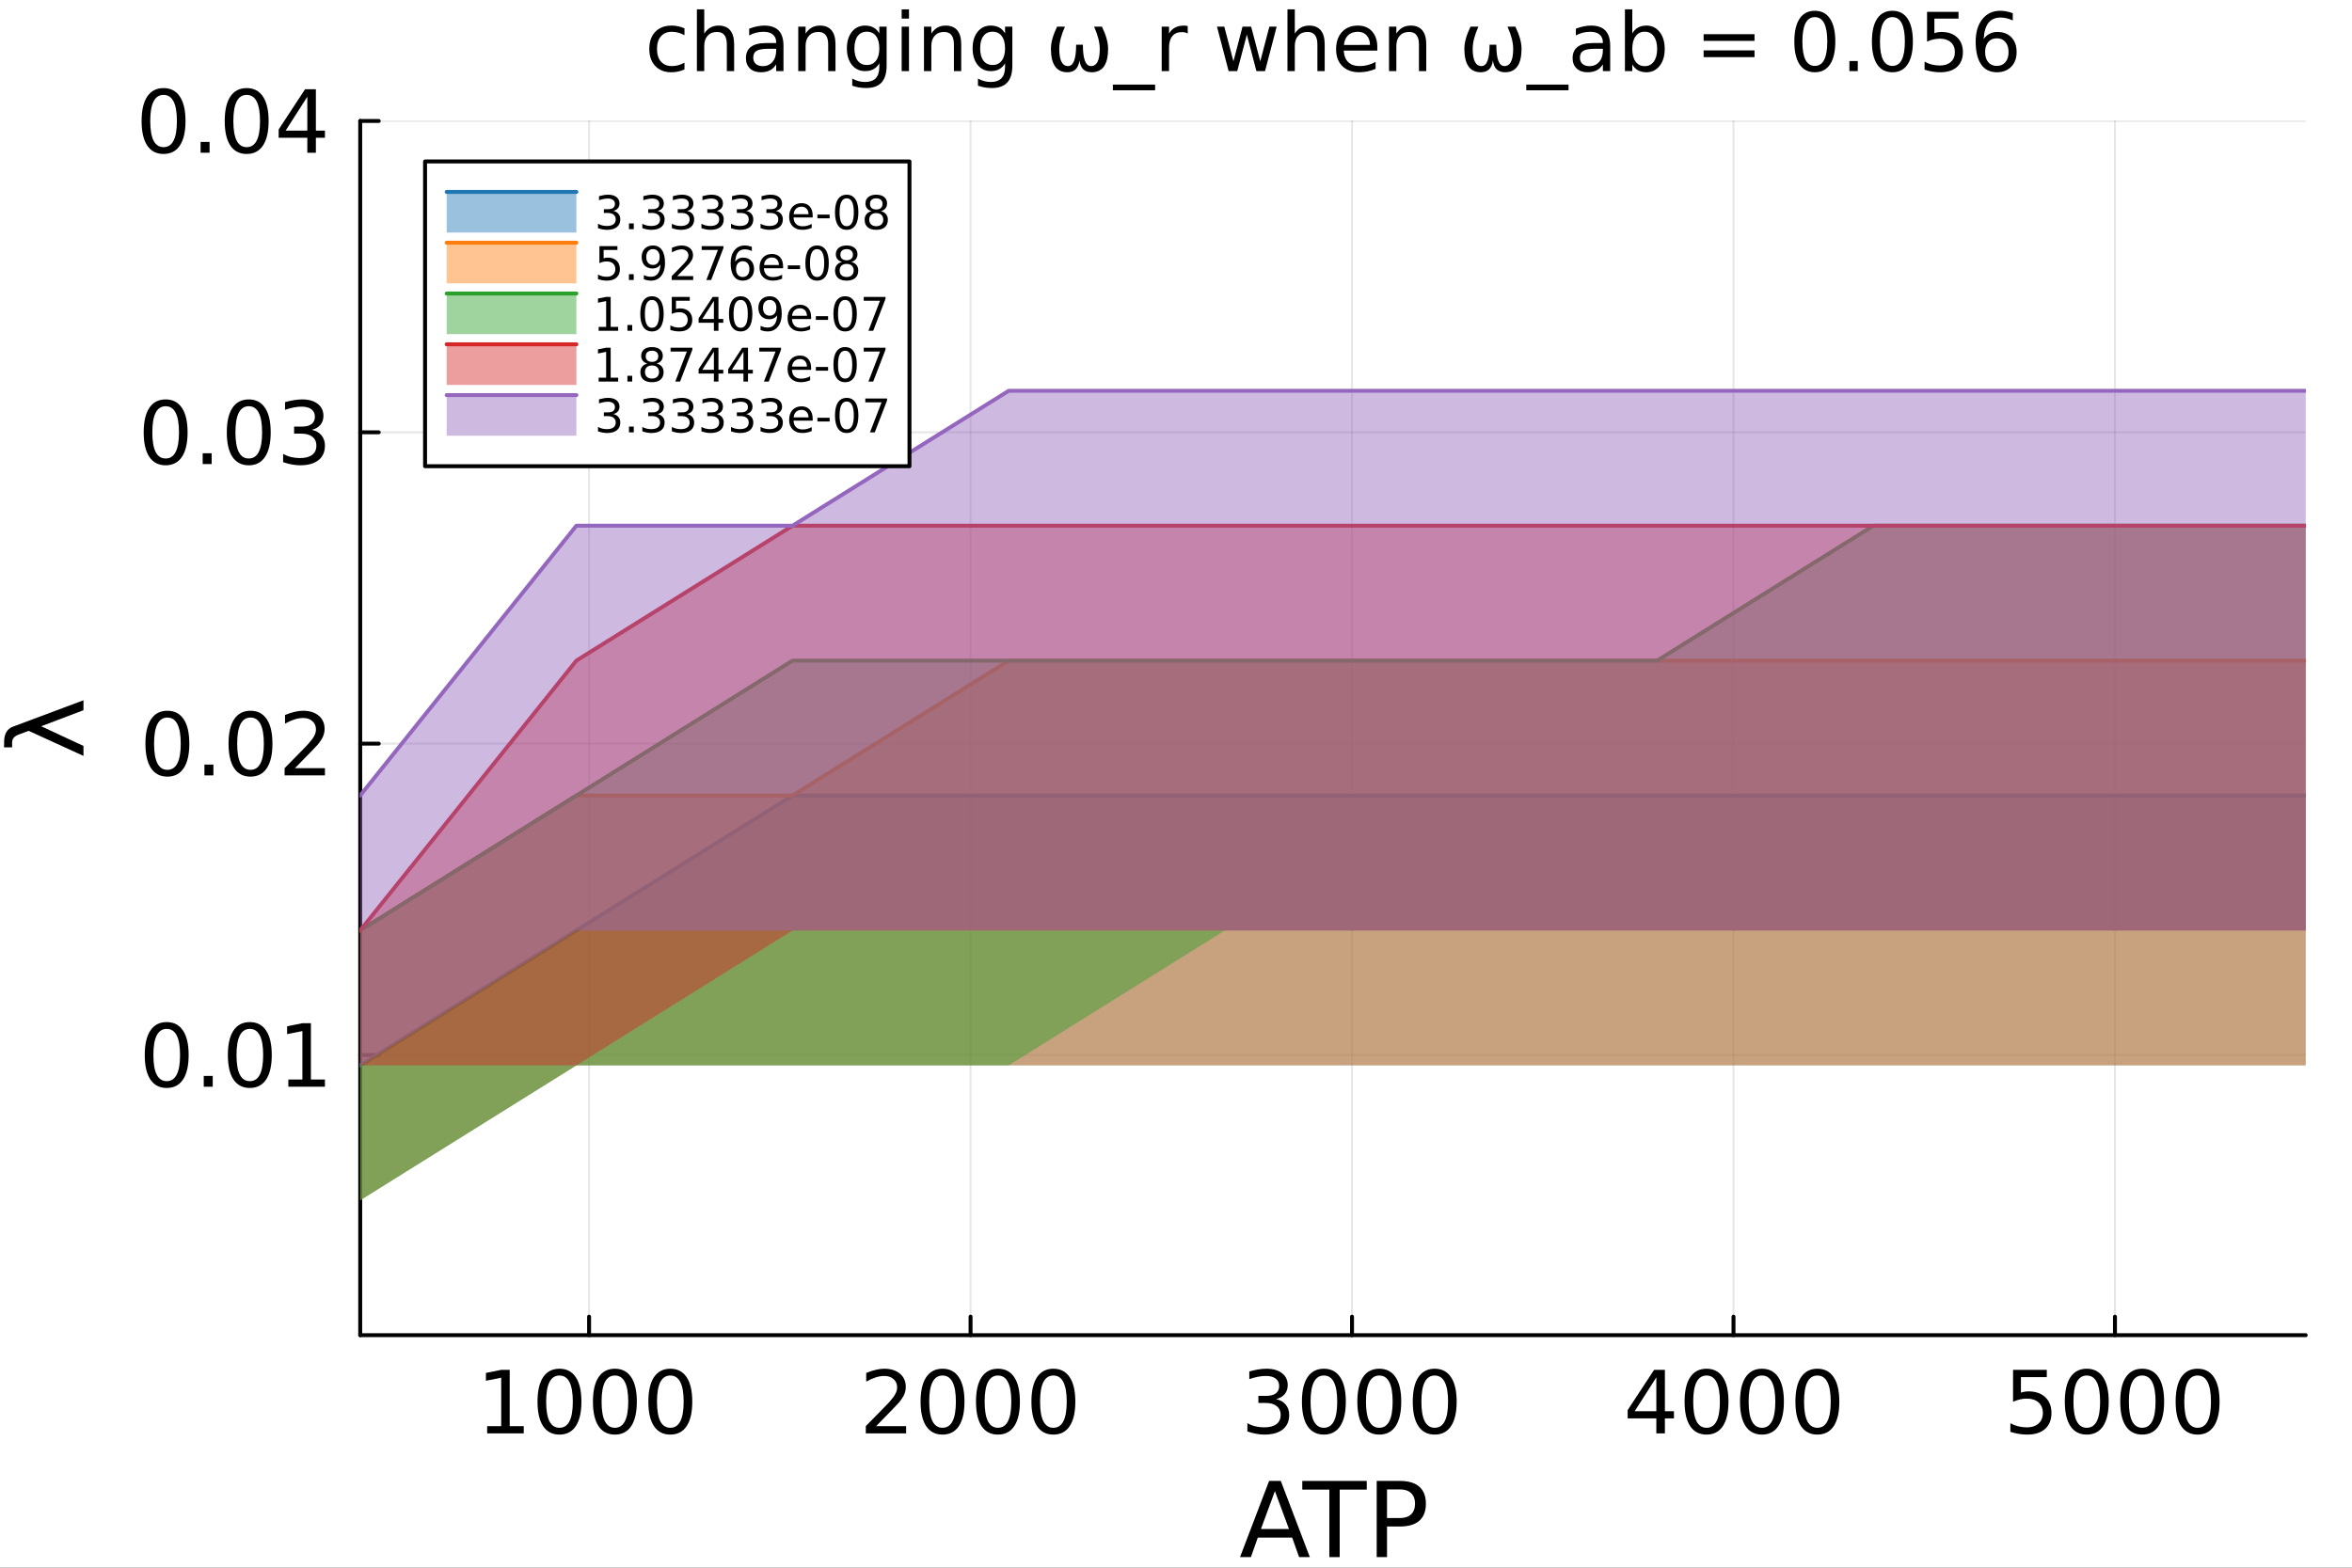 <?xml version="1.0" encoding="utf-8"?>
<svg xmlns="http://www.w3.org/2000/svg" xmlns:xlink="http://www.w3.org/1999/xlink" width="600" height="400" viewBox="0 0 2400 1600">
<rect x="0" y="0" width="2400" height="1600" fill="#333333" stroke="none"/>
<defs>
  <clipPath id="clip730">
    <rect x="0" y="0" width="2400" height="1600"/>
  </clipPath>
</defs>
<path clip-path="url(#clip730)" d="M0 1600 L2400 1600 L2400 0 L0 0  Z" fill="#ffffff" fill-rule="evenodd" fill-opacity="1"/>
<defs>
  <clipPath id="clip731">
    <rect x="480" y="0" width="1681" height="1600"/>
  </clipPath>
</defs>
<path clip-path="url(#clip730)" d="M367.565 1362.7 L2352.76 1362.7 L2352.76 123.472 L367.565 123.472  Z" fill="#ffffff" fill-rule="evenodd" fill-opacity="1"/>
<defs>
  <clipPath id="clip732">
    <rect x="367" y="123" width="1986" height="1240"/>
  </clipPath>
</defs>
<polyline clip-path="url(#clip732)" style="stroke:#000000; stroke-linecap:round; stroke-linejoin:round; stroke-width:2; stroke-opacity:0.1; fill:none" points="601.117,1362.7 601.117,123.472 "/>
<polyline clip-path="url(#clip732)" style="stroke:#000000; stroke-linecap:round; stroke-linejoin:round; stroke-width:2; stroke-opacity:0.1; fill:none" points="990.37,1362.7 990.37,123.472 "/>
<polyline clip-path="url(#clip732)" style="stroke:#000000; stroke-linecap:round; stroke-linejoin:round; stroke-width:2; stroke-opacity:0.1; fill:none" points="1379.62,1362.7 1379.62,123.472 "/>
<polyline clip-path="url(#clip732)" style="stroke:#000000; stroke-linecap:round; stroke-linejoin:round; stroke-width:2; stroke-opacity:0.1; fill:none" points="1768.88,1362.7 1768.88,123.472 "/>
<polyline clip-path="url(#clip732)" style="stroke:#000000; stroke-linecap:round; stroke-linejoin:round; stroke-width:2; stroke-opacity:0.1; fill:none" points="2158.13,1362.7 2158.13,123.472 "/>
<polyline clip-path="url(#clip730)" style="stroke:#000000; stroke-linecap:round; stroke-linejoin:round; stroke-width:4; stroke-opacity:1; fill:none" points="367.565,1362.7 2352.76,1362.7 "/>
<polyline clip-path="url(#clip730)" style="stroke:#000000; stroke-linecap:round; stroke-linejoin:round; stroke-width:4; stroke-opacity:1; fill:none" points="601.117,1362.7 601.117,1343.8 "/>
<polyline clip-path="url(#clip730)" style="stroke:#000000; stroke-linecap:round; stroke-linejoin:round; stroke-width:4; stroke-opacity:1; fill:none" points="990.37,1362.7 990.37,1343.8 "/>
<polyline clip-path="url(#clip730)" style="stroke:#000000; stroke-linecap:round; stroke-linejoin:round; stroke-width:4; stroke-opacity:1; fill:none" points="1379.62,1362.7 1379.62,1343.8 "/>
<polyline clip-path="url(#clip730)" style="stroke:#000000; stroke-linecap:round; stroke-linejoin:round; stroke-width:4; stroke-opacity:1; fill:none" points="1768.88,1362.7 1768.88,1343.8 "/>
<polyline clip-path="url(#clip730)" style="stroke:#000000; stroke-linecap:round; stroke-linejoin:round; stroke-width:4; stroke-opacity:1; fill:none" points="2158.13,1362.7 2158.13,1343.8 "/>
<path clip-path="url(#clip730)" d="M497.103 1455.52 L511.426 1455.52 L511.426 1406.09 L495.844 1409.21 L495.844 1401.22 L511.339 1398.1 L520.106 1398.1 L520.106 1455.52 L534.429 1455.52 L534.429 1462.9 L497.103 1462.9 L497.103 1455.52 Z" fill="#000000" fill-rule="nonzero" fill-opacity="1" /><path clip-path="url(#clip730)" d="M570.887 1403.87 Q564.116 1403.87 560.688 1410.56 Q557.302 1417.2 557.302 1430.56 Q557.302 1443.89 560.688 1450.57 Q564.116 1457.21 570.887 1457.21 Q577.701 1457.21 581.087 1450.57 Q584.516 1443.89 584.516 1430.56 Q584.516 1417.2 581.087 1410.56 Q577.701 1403.87 570.887 1403.87 M570.887 1396.93 Q581.781 1396.93 587.51 1405.57 Q593.283 1414.16 593.283 1430.56 Q593.283 1446.93 587.51 1455.56 Q581.781 1464.16 570.887 1464.16 Q559.993 1464.16 554.221 1455.56 Q548.491 1446.93 548.491 1430.56 Q548.491 1414.16 554.221 1405.57 Q559.993 1396.93 570.887 1396.93 Z" fill="#000000" fill-rule="nonzero" fill-opacity="1" /><path clip-path="url(#clip730)" d="M627.441 1403.87 Q620.67 1403.87 617.241 1410.56 Q613.856 1417.2 613.856 1430.56 Q613.856 1443.89 617.241 1450.57 Q620.67 1457.21 627.441 1457.21 Q634.255 1457.21 637.64 1450.57 Q641.069 1443.89 641.069 1430.56 Q641.069 1417.2 637.64 1410.56 Q634.255 1403.87 627.441 1403.87 M627.441 1396.93 Q638.335 1396.93 644.064 1405.57 Q649.836 1414.16 649.836 1430.56 Q649.836 1446.93 644.064 1455.56 Q638.335 1464.16 627.441 1464.16 Q616.547 1464.16 610.774 1455.56 Q605.045 1446.93 605.045 1430.56 Q605.045 1414.16 610.774 1405.57 Q616.547 1396.93 627.441 1396.93 Z" fill="#000000" fill-rule="nonzero" fill-opacity="1" /><path clip-path="url(#clip730)" d="M683.994 1403.87 Q677.223 1403.87 673.795 1410.56 Q670.409 1417.2 670.409 1430.56 Q670.409 1443.89 673.795 1450.57 Q677.223 1457.21 683.994 1457.21 Q690.808 1457.21 694.194 1450.57 Q697.623 1443.89 697.623 1430.56 Q697.623 1417.2 694.194 1410.56 Q690.808 1403.87 683.994 1403.87 M683.994 1396.93 Q694.888 1396.93 700.617 1405.57 Q706.39 1414.16 706.39 1430.56 Q706.39 1446.93 700.617 1455.56 Q694.888 1464.16 683.994 1464.16 Q673.1 1464.16 667.328 1455.56 Q661.598 1446.93 661.598 1430.56 Q661.598 1414.16 667.328 1405.57 Q673.1 1396.93 683.994 1396.93 Z" fill="#000000" fill-rule="nonzero" fill-opacity="1" /><path clip-path="url(#clip730)" d="M894.016 1455.52 L924.615 1455.52 L924.615 1462.9 L883.47 1462.9 L883.47 1455.52 Q888.461 1450.36 897.055 1441.68 Q905.692 1432.95 907.905 1430.43 Q912.115 1425.7 913.765 1422.45 Q915.457 1419.15 915.457 1415.98 Q915.457 1410.82 911.811 1407.56 Q908.209 1404.31 902.393 1404.31 Q898.27 1404.31 893.669 1405.74 Q889.112 1407.17 883.904 1410.08 L883.904 1401.22 Q889.199 1399.1 893.799 1398.01 Q898.4 1396.93 902.22 1396.93 Q912.289 1396.93 918.278 1401.96 Q924.268 1407 924.268 1415.42 Q924.268 1419.41 922.749 1423.01 Q921.273 1426.57 917.324 1431.43 Q916.239 1432.69 910.423 1438.72 Q904.607 1444.71 894.016 1455.52 Z" fill="#000000" fill-rule="nonzero" fill-opacity="1" /><path clip-path="url(#clip730)" d="M961.768 1403.87 Q954.997 1403.87 951.568 1410.56 Q948.183 1417.2 948.183 1430.56 Q948.183 1443.89 951.568 1450.57 Q954.997 1457.21 961.768 1457.21 Q968.582 1457.21 971.967 1450.57 Q975.396 1443.89 975.396 1430.56 Q975.396 1417.2 971.967 1410.56 Q968.582 1403.87 961.768 1403.87 M961.768 1396.93 Q972.662 1396.93 978.391 1405.57 Q984.164 1414.16 984.164 1430.56 Q984.164 1446.93 978.391 1455.56 Q972.662 1464.16 961.768 1464.16 Q950.874 1464.16 945.101 1455.56 Q939.372 1446.93 939.372 1430.56 Q939.372 1414.16 945.101 1405.57 Q950.874 1396.93 961.768 1396.93 Z" fill="#000000" fill-rule="nonzero" fill-opacity="1" /><path clip-path="url(#clip730)" d="M1018.32 1403.87 Q1011.55 1403.87 1008.12 1410.56 Q1004.74 1417.2 1004.74 1430.56 Q1004.74 1443.89 1008.12 1450.57 Q1011.55 1457.21 1018.32 1457.21 Q1025.14 1457.21 1028.52 1450.57 Q1031.95 1443.89 1031.95 1430.56 Q1031.95 1417.2 1028.52 1410.56 Q1025.14 1403.87 1018.32 1403.87 M1018.32 1396.93 Q1029.22 1396.93 1034.94 1405.57 Q1040.72 1414.16 1040.72 1430.56 Q1040.72 1446.93 1034.94 1455.56 Q1029.22 1464.16 1018.32 1464.16 Q1007.43 1464.16 1001.65 1455.56 Q995.926 1446.93 995.926 1430.56 Q995.926 1414.16 1001.65 1405.57 Q1007.43 1396.93 1018.32 1396.93 Z" fill="#000000" fill-rule="nonzero" fill-opacity="1" /><path clip-path="url(#clip730)" d="M1074.87 1403.87 Q1068.1 1403.87 1064.68 1410.56 Q1061.29 1417.2 1061.29 1430.56 Q1061.29 1443.89 1064.68 1450.57 Q1068.1 1457.21 1074.87 1457.21 Q1081.69 1457.21 1085.07 1450.57 Q1088.5 1443.89 1088.5 1430.56 Q1088.5 1417.2 1085.07 1410.56 Q1081.69 1403.87 1074.87 1403.87 M1074.87 1396.93 Q1085.77 1396.93 1091.5 1405.57 Q1097.27 1414.16 1097.27 1430.56 Q1097.27 1446.93 1091.5 1455.56 Q1085.77 1464.16 1074.87 1464.16 Q1063.98 1464.16 1058.21 1455.56 Q1052.48 1446.93 1052.48 1430.56 Q1052.48 1414.16 1058.21 1405.57 Q1063.98 1396.93 1074.87 1396.93 Z" fill="#000000" fill-rule="nonzero" fill-opacity="1" /><path clip-path="url(#clip730)" d="M1302.15 1427.96 Q1308.44 1429.31 1311.96 1433.56 Q1315.52 1437.81 1315.52 1444.06 Q1315.52 1453.66 1308.92 1458.91 Q1302.32 1464.16 1290.17 1464.16 Q1286.09 1464.16 1281.75 1463.33 Q1277.45 1462.55 1272.85 1460.95 L1272.85 1452.48 Q1276.5 1454.61 1280.84 1455.7 Q1285.18 1456.78 1289.91 1456.78 Q1298.16 1456.78 1302.45 1453.52 Q1306.79 1450.27 1306.79 1444.06 Q1306.79 1438.33 1302.76 1435.12 Q1298.76 1431.87 1291.6 1431.87 L1284.05 1431.87 L1284.05 1424.66 L1291.95 1424.66 Q1298.42 1424.66 1301.85 1422.1 Q1305.27 1419.5 1305.27 1414.64 Q1305.27 1409.64 1301.72 1407 Q1298.2 1404.31 1291.6 1404.31 Q1288 1404.31 1283.88 1405.09 Q1279.75 1405.87 1274.81 1407.52 L1274.81 1399.71 Q1279.8 1398.32 1284.14 1397.62 Q1288.52 1396.93 1292.38 1396.93 Q1302.37 1396.93 1308.18 1401.49 Q1314 1406 1314 1413.72 Q1314 1419.11 1310.92 1422.84 Q1307.84 1426.53 1302.15 1427.96 Z" fill="#000000" fill-rule="nonzero" fill-opacity="1" /><path clip-path="url(#clip730)" d="M1350.89 1403.87 Q1344.12 1403.87 1340.69 1410.56 Q1337.31 1417.2 1337.31 1430.56 Q1337.31 1443.89 1340.69 1450.57 Q1344.12 1457.21 1350.89 1457.21 Q1357.7 1457.21 1361.09 1450.57 Q1364.52 1443.89 1364.52 1430.56 Q1364.52 1417.2 1361.09 1410.56 Q1357.7 1403.87 1350.89 1403.87 M1350.89 1396.93 Q1361.78 1396.93 1367.51 1405.57 Q1373.29 1414.16 1373.29 1430.56 Q1373.29 1446.93 1367.51 1455.56 Q1361.78 1464.16 1350.89 1464.16 Q1340 1464.16 1334.22 1455.56 Q1328.49 1446.93 1328.49 1430.56 Q1328.49 1414.16 1334.22 1405.57 Q1340 1396.93 1350.89 1396.93 Z" fill="#000000" fill-rule="nonzero" fill-opacity="1" /><path clip-path="url(#clip730)" d="M1407.44 1403.87 Q1400.67 1403.87 1397.24 1410.56 Q1393.86 1417.2 1393.86 1430.56 Q1393.86 1443.89 1397.24 1450.57 Q1400.67 1457.21 1407.44 1457.21 Q1414.26 1457.21 1417.64 1450.57 Q1421.07 1443.89 1421.07 1430.56 Q1421.07 1417.2 1417.64 1410.56 Q1414.26 1403.87 1407.44 1403.87 M1407.44 1396.93 Q1418.34 1396.93 1424.07 1405.57 Q1429.84 1414.16 1429.84 1430.56 Q1429.84 1446.93 1424.07 1455.56 Q1418.34 1464.16 1407.44 1464.16 Q1396.55 1464.16 1390.78 1455.56 Q1385.05 1446.93 1385.05 1430.56 Q1385.05 1414.16 1390.78 1405.57 Q1396.55 1396.93 1407.44 1396.93 Z" fill="#000000" fill-rule="nonzero" fill-opacity="1" /><path clip-path="url(#clip730)" d="M1464 1403.87 Q1457.23 1403.87 1453.8 1410.56 Q1450.41 1417.2 1450.41 1430.56 Q1450.41 1443.89 1453.8 1450.57 Q1457.23 1457.21 1464 1457.21 Q1470.81 1457.21 1474.2 1450.57 Q1477.63 1443.89 1477.63 1430.56 Q1477.63 1417.2 1474.2 1410.56 Q1470.81 1403.87 1464 1403.87 M1464 1396.93 Q1474.89 1396.93 1480.62 1405.57 Q1486.39 1414.16 1486.39 1430.56 Q1486.39 1446.93 1480.62 1455.56 Q1474.89 1464.16 1464 1464.16 Q1453.1 1464.16 1447.33 1455.56 Q1441.6 1446.93 1441.6 1430.56 Q1441.6 1414.16 1447.33 1405.57 Q1453.1 1396.93 1464 1396.93 Z" fill="#000000" fill-rule="nonzero" fill-opacity="1" /><path clip-path="url(#clip730)" d="M1690.14 1405.74 L1668.01 1440.33 L1690.14 1440.33 L1690.14 1405.74 M1687.84 1398.1 L1698.87 1398.1 L1698.87 1440.33 L1708.11 1440.33 L1708.11 1447.62 L1698.87 1447.62 L1698.87 1462.9 L1690.14 1462.9 L1690.14 1447.62 L1660.89 1447.62 L1660.89 1439.16 L1687.84 1398.1 Z" fill="#000000" fill-rule="nonzero" fill-opacity="1" /><path clip-path="url(#clip730)" d="M1741.36 1403.87 Q1734.59 1403.87 1731.16 1410.56 Q1727.77 1417.2 1727.77 1430.56 Q1727.77 1443.89 1731.16 1450.57 Q1734.59 1457.21 1741.36 1457.21 Q1748.17 1457.21 1751.56 1450.57 Q1754.99 1443.89 1754.99 1430.56 Q1754.99 1417.2 1751.56 1410.56 Q1748.17 1403.87 1741.36 1403.87 M1741.36 1396.93 Q1752.25 1396.93 1757.98 1405.57 Q1763.75 1414.16 1763.75 1430.56 Q1763.75 1446.93 1757.98 1455.56 Q1752.25 1464.16 1741.36 1464.16 Q1730.47 1464.16 1724.69 1455.56 Q1718.96 1446.93 1718.96 1430.56 Q1718.96 1414.16 1724.69 1405.57 Q1730.47 1396.93 1741.36 1396.93 Z" fill="#000000" fill-rule="nonzero" fill-opacity="1" /><path clip-path="url(#clip730)" d="M1797.91 1403.87 Q1791.14 1403.87 1787.71 1410.56 Q1784.33 1417.2 1784.33 1430.56 Q1784.33 1443.89 1787.71 1450.57 Q1791.14 1457.21 1797.91 1457.21 Q1804.73 1457.21 1808.11 1450.57 Q1811.54 1443.89 1811.54 1430.56 Q1811.54 1417.2 1808.11 1410.56 Q1804.73 1403.87 1797.91 1403.87 M1797.91 1396.93 Q1808.81 1396.93 1814.54 1405.57 Q1820.31 1414.16 1820.31 1430.56 Q1820.31 1446.93 1814.54 1455.56 Q1808.81 1464.16 1797.91 1464.16 Q1787.02 1464.16 1781.25 1455.56 Q1775.52 1446.93 1775.52 1430.56 Q1775.52 1414.16 1781.25 1405.57 Q1787.02 1396.93 1797.91 1396.93 Z" fill="#000000" fill-rule="nonzero" fill-opacity="1" /><path clip-path="url(#clip730)" d="M1854.47 1403.87 Q1847.7 1403.87 1844.27 1410.56 Q1840.88 1417.2 1840.88 1430.56 Q1840.88 1443.89 1844.27 1450.57 Q1847.7 1457.21 1854.47 1457.21 Q1861.28 1457.21 1864.67 1450.57 Q1868.09 1443.89 1868.09 1430.56 Q1868.09 1417.2 1864.67 1410.56 Q1861.28 1403.87 1854.47 1403.87 M1854.47 1396.93 Q1865.36 1396.93 1871.09 1405.57 Q1876.86 1414.16 1876.86 1430.56 Q1876.86 1446.93 1871.09 1455.56 Q1865.36 1464.16 1854.47 1464.16 Q1843.57 1464.16 1837.8 1455.56 Q1832.07 1446.93 1832.07 1430.56 Q1832.07 1414.16 1837.8 1405.57 Q1843.57 1396.93 1854.47 1396.93 Z" fill="#000000" fill-rule="nonzero" fill-opacity="1" /><path clip-path="url(#clip730)" d="M2054.14 1398.1 L2088.56 1398.1 L2088.56 1405.48 L2062.17 1405.48 L2062.17 1421.36 Q2064.08 1420.71 2065.99 1420.41 Q2067.9 1420.06 2069.81 1420.06 Q2080.66 1420.06 2086.99 1426.01 Q2093.33 1431.95 2093.33 1442.11 Q2093.33 1452.57 2086.82 1458.39 Q2080.31 1464.16 2068.46 1464.16 Q2064.38 1464.16 2060.13 1463.46 Q2055.92 1462.77 2051.4 1461.38 L2051.4 1452.57 Q2055.31 1454.7 2059.48 1455.74 Q2063.64 1456.78 2068.29 1456.78 Q2075.79 1456.78 2080.18 1452.83 Q2084.56 1448.88 2084.56 1442.11 Q2084.56 1435.34 2080.18 1431.39 Q2075.79 1427.44 2068.29 1427.44 Q2064.77 1427.44 2061.25 1428.22 Q2057.78 1429 2054.14 1430.65 L2054.14 1398.1 Z" fill="#000000" fill-rule="nonzero" fill-opacity="1" /><path clip-path="url(#clip730)" d="M2129.35 1403.87 Q2122.58 1403.87 2119.15 1410.56 Q2115.77 1417.2 2115.77 1430.56 Q2115.77 1443.89 2119.15 1450.57 Q2122.58 1457.21 2129.35 1457.21 Q2136.17 1457.21 2139.55 1450.57 Q2142.98 1443.89 2142.98 1430.56 Q2142.98 1417.2 2139.55 1410.56 Q2136.17 1403.87 2129.35 1403.87 M2129.35 1396.93 Q2140.25 1396.93 2145.98 1405.57 Q2151.75 1414.16 2151.75 1430.56 Q2151.75 1446.93 2145.98 1455.56 Q2140.25 1464.16 2129.35 1464.16 Q2118.46 1464.16 2112.69 1455.56 Q2106.96 1446.93 2106.96 1430.56 Q2106.96 1414.16 2112.69 1405.57 Q2118.46 1396.93 2129.35 1396.93 Z" fill="#000000" fill-rule="nonzero" fill-opacity="1" /><path clip-path="url(#clip730)" d="M2185.91 1403.87 Q2179.14 1403.87 2175.71 1410.56 Q2172.32 1417.2 2172.32 1430.56 Q2172.32 1443.89 2175.71 1450.57 Q2179.14 1457.21 2185.91 1457.21 Q2192.72 1457.21 2196.11 1450.57 Q2199.54 1443.89 2199.54 1430.56 Q2199.54 1417.2 2196.11 1410.56 Q2192.72 1403.87 2185.91 1403.87 M2185.91 1396.93 Q2196.8 1396.93 2202.53 1405.57 Q2208.3 1414.16 2208.3 1430.56 Q2208.3 1446.93 2202.53 1455.56 Q2196.8 1464.16 2185.91 1464.16 Q2175.01 1464.16 2169.24 1455.56 Q2163.51 1446.93 2163.51 1430.56 Q2163.51 1414.16 2169.24 1405.57 Q2175.01 1396.93 2185.91 1396.93 Z" fill="#000000" fill-rule="nonzero" fill-opacity="1" /><path clip-path="url(#clip730)" d="M2242.46 1403.87 Q2235.69 1403.87 2232.26 1410.56 Q2228.88 1417.2 2228.88 1430.56 Q2228.88 1443.89 2232.26 1450.57 Q2235.69 1457.21 2242.46 1457.21 Q2249.27 1457.21 2252.66 1450.57 Q2256.09 1443.89 2256.09 1430.56 Q2256.09 1417.2 2252.66 1410.56 Q2249.27 1403.87 2242.46 1403.87 M2242.46 1396.93 Q2253.35 1396.93 2259.08 1405.57 Q2264.86 1414.16 2264.86 1430.56 Q2264.86 1446.93 2259.08 1455.56 Q2253.35 1464.16 2242.46 1464.16 Q2231.57 1464.16 2225.79 1455.56 Q2220.06 1446.93 2220.06 1430.56 Q2220.06 1414.16 2225.79 1405.57 Q2231.57 1396.93 2242.46 1396.93 Z" fill="#000000" fill-rule="nonzero" fill-opacity="1" /><path clip-path="url(#clip730)" d="M1300.94 1521.82 L1286.67 1560.51 L1315.26 1560.51 L1300.94 1521.82 M1295 1511.45 L1306.93 1511.45 L1336.57 1589.21 L1325.63 1589.21 L1318.55 1569.26 L1283.49 1569.26 L1276.41 1589.21 L1265.32 1589.21 L1295 1511.45 Z" fill="#000000" fill-rule="nonzero" fill-opacity="1" /><path clip-path="url(#clip730)" d="M1328.86 1511.45 L1394.64 1511.45 L1394.64 1520.31 L1367.04 1520.31 L1367.04 1589.21 L1356.46 1589.21 L1356.46 1520.31 L1328.86 1520.31 L1328.86 1511.45 Z" fill="#000000" fill-rule="nonzero" fill-opacity="1" /><path clip-path="url(#clip730)" d="M1415.32 1520.1 L1415.32 1549.32 L1428.55 1549.32 Q1435.89 1549.32 1439.9 1545.51 Q1443.91 1541.71 1443.91 1534.68 Q1443.91 1527.7 1439.9 1523.9 Q1435.89 1520.1 1428.55 1520.1 L1415.32 1520.1 M1404.8 1511.45 L1428.55 1511.45 Q1441.62 1511.45 1448.29 1517.39 Q1455 1523.27 1455 1534.68 Q1455 1546.19 1448.29 1552.08 Q1441.62 1557.96 1428.55 1557.96 L1415.32 1557.96 L1415.32 1589.21 L1404.8 1589.21 L1404.8 1511.45 Z" fill="#000000" fill-rule="nonzero" fill-opacity="1" /><polyline clip-path="url(#clip732)" style="stroke:#000000; stroke-linecap:round; stroke-linejoin:round; stroke-width:2; stroke-opacity:0.1; fill:none" points="367.565,1076.72 2352.76,1076.72 "/>
<polyline clip-path="url(#clip732)" style="stroke:#000000; stroke-linecap:round; stroke-linejoin:round; stroke-width:2; stroke-opacity:0.1; fill:none" points="367.565,758.974 2352.76,758.974 "/>
<polyline clip-path="url(#clip732)" style="stroke:#000000; stroke-linecap:round; stroke-linejoin:round; stroke-width:2; stroke-opacity:0.1; fill:none" points="367.565,441.223 2352.76,441.223 "/>
<polyline clip-path="url(#clip732)" style="stroke:#000000; stroke-linecap:round; stroke-linejoin:round; stroke-width:2; stroke-opacity:0.1; fill:none" points="367.565,123.472 2352.76,123.472 "/>
<polyline clip-path="url(#clip730)" style="stroke:#000000; stroke-linecap:round; stroke-linejoin:round; stroke-width:4; stroke-opacity:1; fill:none" points="367.565,1362.7 367.565,123.472 "/>
<polyline clip-path="url(#clip730)" style="stroke:#000000; stroke-linecap:round; stroke-linejoin:round; stroke-width:4; stroke-opacity:1; fill:none" points="367.565,1076.72 386.463,1076.72 "/>
<polyline clip-path="url(#clip730)" style="stroke:#000000; stroke-linecap:round; stroke-linejoin:round; stroke-width:4; stroke-opacity:1; fill:none" points="367.565,758.974 386.463,758.974 "/>
<polyline clip-path="url(#clip730)" style="stroke:#000000; stroke-linecap:round; stroke-linejoin:round; stroke-width:4; stroke-opacity:1; fill:none" points="367.565,441.223 386.463,441.223 "/>
<polyline clip-path="url(#clip730)" style="stroke:#000000; stroke-linecap:round; stroke-linejoin:round; stroke-width:4; stroke-opacity:1; fill:none" points="367.565,123.472 386.463,123.472 "/>
<path clip-path="url(#clip730)" d="M170.108 1050.1 Q163.337 1050.1 159.908 1056.78 Q156.523 1063.42 156.523 1076.79 Q156.523 1090.11 159.908 1096.8 Q163.337 1103.44 170.108 1103.44 Q176.922 1103.44 180.307 1096.8 Q183.736 1090.11 183.736 1076.79 Q183.736 1063.42 180.307 1056.78 Q176.922 1050.1 170.108 1050.1 M170.108 1043.15 Q181.002 1043.15 186.731 1051.79 Q192.503 1060.38 192.503 1076.79 Q192.503 1093.15 186.731 1101.79 Q181.002 1110.38 170.108 1110.38 Q159.214 1110.38 153.441 1101.79 Q147.712 1093.15 147.712 1076.79 Q147.712 1060.38 153.441 1051.79 Q159.214 1043.15 170.108 1043.15 Z" fill="#000000" fill-rule="nonzero" fill-opacity="1" /><path clip-path="url(#clip730)" d="M207.911 1098.1 L217.069 1098.1 L217.069 1109.12 L207.911 1109.12 L207.911 1098.1 Z" fill="#000000" fill-rule="nonzero" fill-opacity="1" /><path clip-path="url(#clip730)" d="M254.916 1050.1 Q248.145 1050.1 244.717 1056.78 Q241.331 1063.42 241.331 1076.79 Q241.331 1090.11 244.717 1096.8 Q248.145 1103.44 254.916 1103.44 Q261.73 1103.44 265.116 1096.8 Q268.545 1090.11 268.545 1076.79 Q268.545 1063.42 265.116 1056.78 Q261.73 1050.1 254.916 1050.1 M254.916 1043.15 Q265.81 1043.15 271.539 1051.79 Q277.312 1060.38 277.312 1076.79 Q277.312 1093.15 271.539 1101.79 Q265.81 1110.38 254.916 1110.38 Q244.022 1110.38 238.25 1101.79 Q232.521 1093.15 232.521 1076.79 Q232.521 1060.38 238.25 1051.79 Q244.022 1043.15 254.916 1043.15 Z" fill="#000000" fill-rule="nonzero" fill-opacity="1" /><path clip-path="url(#clip730)" d="M294.239 1101.75 L308.562 1101.75 L308.562 1052.31 L292.98 1055.44 L292.98 1047.45 L308.475 1044.32 L317.242 1044.32 L317.242 1101.75 L331.565 1101.75 L331.565 1109.12 L294.239 1109.12 L294.239 1101.75 Z" fill="#000000" fill-rule="nonzero" fill-opacity="1" /><path clip-path="url(#clip730)" d="M170.802 732.346 Q164.031 732.346 160.603 739.03 Q157.217 745.671 157.217 759.039 Q157.217 772.363 160.603 779.047 Q164.031 785.688 170.802 785.688 Q177.616 785.688 181.002 779.047 Q184.43 772.363 184.43 759.039 Q184.43 745.671 181.002 739.03 Q177.616 732.346 170.802 732.346 M170.802 725.402 Q181.696 725.402 187.425 734.039 Q193.198 742.632 193.198 759.039 Q193.198 775.401 187.425 784.038 Q181.696 792.632 170.802 792.632 Q159.908 792.632 154.136 784.038 Q148.406 775.401 148.406 759.039 Q148.406 742.632 154.136 734.039 Q159.908 725.402 170.802 725.402 Z" fill="#000000" fill-rule="nonzero" fill-opacity="1" /><path clip-path="url(#clip730)" d="M208.606 780.349 L217.764 780.349 L217.764 791.374 L208.606 791.374 L208.606 780.349 Z" fill="#000000" fill-rule="nonzero" fill-opacity="1" /><path clip-path="url(#clip730)" d="M255.611 732.346 Q248.84 732.346 245.411 739.03 Q242.026 745.671 242.026 759.039 Q242.026 772.363 245.411 779.047 Q248.84 785.688 255.611 785.688 Q262.425 785.688 265.81 779.047 Q269.239 772.363 269.239 759.039 Q269.239 745.671 265.81 739.03 Q262.425 732.346 255.611 732.346 M255.611 725.402 Q266.505 725.402 272.234 734.039 Q278.006 742.632 278.006 759.039 Q278.006 775.401 272.234 784.038 Q266.505 792.632 255.611 792.632 Q244.717 792.632 238.944 784.038 Q233.215 775.401 233.215 759.039 Q233.215 742.632 238.944 734.039 Q244.717 725.402 255.611 725.402 Z" fill="#000000" fill-rule="nonzero" fill-opacity="1" /><path clip-path="url(#clip730)" d="M300.966 783.995 L331.565 783.995 L331.565 791.374 L290.42 791.374 L290.42 783.995 Q295.411 778.83 304.005 770.15 Q312.642 761.426 314.855 758.908 Q319.065 754.178 320.714 750.922 Q322.407 747.624 322.407 744.455 Q322.407 739.29 318.761 736.035 Q315.159 732.78 309.343 732.78 Q305.22 732.78 300.619 734.212 Q296.062 735.645 290.854 738.553 L290.854 729.699 Q296.149 727.572 300.749 726.487 Q305.35 725.402 309.169 725.402 Q319.239 725.402 325.228 730.436 Q331.218 735.471 331.218 743.891 Q331.218 747.884 329.699 751.487 Q328.223 755.046 324.273 759.907 Q323.188 761.165 317.372 767.198 Q311.557 773.188 300.966 783.995 Z" fill="#000000" fill-rule="nonzero" fill-opacity="1" /><path clip-path="url(#clip730)" d="M169.023 414.595 Q162.252 414.595 158.823 421.279 Q155.438 427.92 155.438 441.288 Q155.438 454.613 158.823 461.296 Q162.252 467.937 169.023 467.937 Q175.837 467.937 179.222 461.296 Q182.651 454.613 182.651 441.288 Q182.651 427.92 179.222 421.279 Q175.837 414.595 169.023 414.595 M169.023 407.651 Q179.917 407.651 185.646 416.288 Q191.418 424.882 191.418 441.288 Q191.418 457.651 185.646 466.288 Q179.917 474.881 169.023 474.881 Q158.129 474.881 152.356 466.288 Q146.627 457.651 146.627 441.288 Q146.627 424.882 152.356 416.288 Q158.129 407.651 169.023 407.651 Z" fill="#000000" fill-rule="nonzero" fill-opacity="1" /><path clip-path="url(#clip730)" d="M206.826 462.599 L215.984 462.599 L215.984 473.623 L206.826 473.623 L206.826 462.599 Z" fill="#000000" fill-rule="nonzero" fill-opacity="1" /><path clip-path="url(#clip730)" d="M253.831 414.595 Q247.06 414.595 243.632 421.279 Q240.246 427.92 240.246 441.288 Q240.246 454.613 243.632 461.296 Q247.06 467.937 253.831 467.937 Q260.645 467.937 264.031 461.296 Q267.46 454.613 267.46 441.288 Q267.46 427.92 264.031 421.279 Q260.645 414.595 253.831 414.595 M253.831 407.651 Q264.725 407.651 270.454 416.288 Q276.227 424.882 276.227 441.288 Q276.227 457.651 270.454 466.288 Q264.725 474.881 253.831 474.881 Q242.937 474.881 237.165 466.288 Q231.435 457.651 231.435 441.288 Q231.435 424.882 237.165 416.288 Q242.937 407.651 253.831 407.651 Z" fill="#000000" fill-rule="nonzero" fill-opacity="1" /><path clip-path="url(#clip730)" d="M318.197 438.684 Q324.491 440.029 328.006 444.283 Q331.565 448.536 331.565 454.786 Q331.565 464.378 324.968 469.63 Q318.371 474.881 306.218 474.881 Q302.138 474.881 297.798 474.057 Q293.501 473.276 288.9 471.67 L288.9 463.206 Q292.546 465.333 296.886 466.418 Q301.227 467.503 305.958 467.503 Q314.204 467.503 318.501 464.248 Q322.841 460.993 322.841 454.786 Q322.841 449.057 318.805 445.845 Q314.812 442.59 307.65 442.59 L300.098 442.59 L300.098 435.385 L307.998 435.385 Q314.465 435.385 317.893 432.824 Q321.322 430.22 321.322 425.359 Q321.322 420.368 317.763 417.72 Q314.248 415.029 307.65 415.029 Q304.048 415.029 299.925 415.811 Q295.801 416.592 290.854 418.241 L290.854 410.429 Q295.845 409.04 300.185 408.345 Q304.569 407.651 308.432 407.651 Q318.414 407.651 324.23 412.208 Q330.046 416.722 330.046 424.448 Q330.046 429.83 326.964 433.562 Q323.883 437.251 318.197 438.684 Z" fill="#000000" fill-rule="nonzero" fill-opacity="1" /><path clip-path="url(#clip730)" d="M166.896 96.845 Q160.125 96.845 156.696 103.529 Q153.311 110.169 153.311 123.537 Q153.311 136.862 156.696 143.546 Q160.125 150.186 166.896 150.186 Q173.71 150.186 177.095 143.546 Q180.524 136.862 180.524 123.537 Q180.524 110.169 177.095 103.529 Q173.71 96.845 166.896 96.845 M166.896 89.9 Q177.79 89.9 183.519 98.537 Q189.292 107.131 189.292 123.537 Q189.292 139.9 183.519 148.537 Q177.79 157.131 166.896 157.131 Q156.002 157.131 150.229 148.537 Q144.5 139.9 144.5 123.537 Q144.5 107.131 150.229 98.537 Q156.002 89.9 166.896 89.9 Z" fill="#000000" fill-rule="nonzero" fill-opacity="1" /><path clip-path="url(#clip730)" d="M204.699 144.848 L213.857 144.848 L213.857 155.872 L204.699 155.872 L204.699 144.848 Z" fill="#000000" fill-rule="nonzero" fill-opacity="1" /><path clip-path="url(#clip730)" d="M251.704 96.845 Q244.934 96.845 241.505 103.529 Q238.119 110.169 238.119 123.537 Q238.119 136.862 241.505 143.546 Q244.934 150.186 251.704 150.186 Q258.519 150.186 261.904 143.546 Q265.333 136.862 265.333 123.537 Q265.333 110.169 261.904 103.529 Q258.519 96.845 251.704 96.845 M251.704 89.9 Q262.598 89.9 268.328 98.537 Q274.1 107.131 274.1 123.537 Q274.1 139.9 268.328 148.537 Q262.598 157.131 251.704 157.131 Q240.81 157.131 235.038 148.537 Q229.309 139.9 229.309 123.537 Q229.309 107.131 235.038 98.537 Q240.81 89.9 251.704 89.9 Z" fill="#000000" fill-rule="nonzero" fill-opacity="1" /><path clip-path="url(#clip730)" d="M313.596 98.711 L291.461 133.303 L313.596 133.303 L313.596 98.711 M311.296 91.072 L322.32 91.072 L322.32 133.303 L331.565 133.303 L331.565 140.594 L322.32 140.594 L322.32 155.872 L313.596 155.872 L313.596 140.594 L284.343 140.594 L284.343 132.131 L311.296 91.072 Z" fill="#000000" fill-rule="nonzero" fill-opacity="1" /><path clip-path="url(#clip730)" d="M13.245 741.628 L85.172 714.701 L85.172 724.857 L42.047 741.211 L85.172 761.315 L85.172 771.471 L29.235 745.898 L18.922 749.753 Q12.36 752.201 12.36 757.773 L12.36 762.773 L4.131 762.773 L4.235 756.68 Q4.391 744.909 13.245 741.628 Z" fill="#000000" fill-rule="nonzero" fill-opacity="1" /><path clip-path="url(#clip730)" d="M698.445 28.948 L698.445 35.915 Q695.286 34.173 692.085 33.323 Q688.926 32.431 685.685 32.431 Q678.434 32.431 674.423 37.05 Q670.413 41.627 670.413 49.931 Q670.413 58.236 674.423 62.854 Q678.434 67.431 685.685 67.431 Q688.926 67.431 692.085 66.581 Q695.286 65.689 698.445 63.948 L698.445 70.834 Q695.326 72.292 691.964 73.022 Q688.642 73.751 684.875 73.751 Q674.626 73.751 668.59 67.31 Q662.554 60.869 662.554 49.931 Q662.554 38.832 668.631 32.472 Q674.748 26.112 685.361 26.112 Q688.804 26.112 692.085 26.841 Q695.367 27.53 698.445 28.948 Z" fill="#000000" fill-rule="nonzero" fill-opacity="1" /><path clip-path="url(#clip730)" d="M749.122 45.192 L749.122 72.576 L741.668 72.576 L741.668 45.435 Q741.668 38.994 739.157 35.794 Q736.645 32.594 731.622 32.594 Q725.586 32.594 722.103 36.442 Q718.619 40.29 718.619 46.934 L718.619 72.576 L711.125 72.576 L711.125 9.544 L718.619 9.544 L718.619 34.254 Q721.292 30.163 724.898 28.138 Q728.544 26.112 733.283 26.112 Q741.101 26.112 745.112 30.973 Q749.122 35.794 749.122 45.192 Z" fill="#000000" fill-rule="nonzero" fill-opacity="1" /><path clip-path="url(#clip730)" d="M784.608 49.769 Q775.575 49.769 772.091 51.835 Q768.607 53.901 768.607 58.884 Q768.607 62.854 771.2 65.203 Q773.833 67.512 778.329 67.512 Q784.527 67.512 788.254 63.137 Q792.021 58.722 792.021 51.43 L792.021 49.769 L784.608 49.769 M799.475 46.691 L799.475 72.576 L792.021 72.576 L792.021 65.689 Q789.469 69.821 785.661 71.806 Q781.853 73.751 776.344 73.751 Q769.377 73.751 765.245 69.862 Q761.153 65.933 761.153 59.37 Q761.153 51.714 766.257 47.825 Q771.402 43.936 781.57 43.936 L792.021 43.936 L792.021 43.207 Q792.021 38.062 788.618 35.267 Q785.256 32.431 779.139 32.431 Q775.25 32.431 771.564 33.363 Q767.878 34.295 764.475 36.158 L764.475 29.272 Q768.566 27.692 772.415 26.922 Q776.263 26.112 779.909 26.112 Q789.753 26.112 794.614 31.216 Q799.475 36.32 799.475 46.691 Z" fill="#000000" fill-rule="nonzero" fill-opacity="1" /><path clip-path="url(#clip730)" d="M852.542 45.192 L852.542 72.576 L845.088 72.576 L845.088 45.435 Q845.088 38.994 842.576 35.794 Q840.065 32.594 835.042 32.594 Q829.006 32.594 825.522 36.442 Q822.038 40.29 822.038 46.934 L822.038 72.576 L814.544 72.576 L814.544 27.206 L822.038 27.206 L822.038 34.254 Q824.712 30.163 828.317 28.138 Q831.963 26.112 836.703 26.112 Q844.521 26.112 848.531 30.973 Q852.542 35.794 852.542 45.192 Z" fill="#000000" fill-rule="nonzero" fill-opacity="1" /><path clip-path="url(#clip730)" d="M897.264 49.364 Q897.264 41.263 893.901 36.806 Q890.58 32.35 884.544 32.35 Q878.549 32.35 875.186 36.806 Q871.865 41.263 871.865 49.364 Q871.865 57.426 875.186 61.882 Q878.549 66.338 884.544 66.338 Q890.58 66.338 893.901 61.882 Q897.264 57.426 897.264 49.364 M904.717 66.945 Q904.717 78.531 899.573 84.162 Q894.428 89.833 883.815 89.833 Q879.885 89.833 876.402 89.225 Q872.918 88.658 869.637 87.443 L869.637 80.192 Q872.918 81.974 876.118 82.825 Q879.318 83.675 882.64 83.675 Q889.972 83.675 893.618 79.827 Q897.264 76.019 897.264 68.282 L897.264 64.596 Q894.955 68.606 891.349 70.591 Q887.744 72.576 882.721 72.576 Q874.376 72.576 869.272 66.216 Q864.168 59.856 864.168 49.364 Q864.168 38.832 869.272 32.472 Q874.376 26.112 882.721 26.112 Q887.744 26.112 891.349 28.097 Q894.955 30.082 897.264 34.092 L897.264 27.206 L904.717 27.206 L904.717 66.945 Z" fill="#000000" fill-rule="nonzero" fill-opacity="1" /><path clip-path="url(#clip730)" d="M920.07 27.206 L927.524 27.206 L927.524 72.576 L920.07 72.576 L920.07 27.206 M920.07 9.544 L927.524 9.544 L927.524 18.983 L920.07 18.983 L920.07 9.544 Z" fill="#000000" fill-rule="nonzero" fill-opacity="1" /><path clip-path="url(#clip730)" d="M980.834 45.192 L980.834 72.576 L973.38 72.576 L973.38 45.435 Q973.38 38.994 970.869 35.794 Q968.357 32.594 963.334 32.594 Q957.298 32.594 953.814 36.442 Q950.331 40.29 950.331 46.934 L950.331 72.576 L942.836 72.576 L942.836 27.206 L950.331 27.206 L950.331 34.254 Q953.004 30.163 956.609 28.138 Q960.255 26.112 964.995 26.112 Q972.813 26.112 976.823 30.973 Q980.834 35.794 980.834 45.192 Z" fill="#000000" fill-rule="nonzero" fill-opacity="1" /><path clip-path="url(#clip730)" d="M1025.56 49.364 Q1025.56 41.263 1022.19 36.806 Q1018.87 32.35 1012.84 32.35 Q1006.84 32.35 1003.48 36.806 Q1000.16 41.263 1000.16 49.364 Q1000.16 57.426 1003.48 61.882 Q1006.84 66.338 1012.84 66.338 Q1018.87 66.338 1022.19 61.882 Q1025.56 57.426 1025.56 49.364 M1033.01 66.945 Q1033.01 78.531 1027.86 84.162 Q1022.72 89.833 1012.11 89.833 Q1008.18 89.833 1004.69 89.225 Q1001.21 88.658 997.929 87.443 L997.929 80.192 Q1001.21 81.974 1004.41 82.825 Q1007.61 83.675 1010.93 83.675 Q1018.26 83.675 1021.91 79.827 Q1025.56 76.019 1025.56 68.282 L1025.56 64.596 Q1023.25 68.606 1019.64 70.591 Q1016.04 72.576 1011.01 72.576 Q1002.67 72.576 997.564 66.216 Q992.46 59.856 992.46 49.364 Q992.46 38.832 997.564 32.472 Q1002.67 26.112 1011.01 26.112 Q1016.04 26.112 1019.64 28.097 Q1023.25 30.082 1025.56 34.092 L1025.56 27.206 L1033.01 27.206 L1033.01 66.945 Z" fill="#000000" fill-rule="nonzero" fill-opacity="1" /><path clip-path="url(#clip730)" d="M1089.2 73.751 Q1072.38 73.751 1072.38 49.688 Q1072.38 40.169 1078.66 27.206 L1086.68 27.206 Q1080.89 40.169 1080.89 49.891 Q1080.89 67.431 1089.88 67.431 Q1098.11 67.431 1098.11 45.638 L1104.99 45.638 Q1104.99 67.431 1113.22 67.431 Q1122.21 67.431 1122.21 49.891 Q1122.21 40.169 1116.42 27.206 L1124.44 27.206 Q1130.72 40.169 1130.72 49.688 Q1130.72 73.751 1113.91 73.751 Q1102.89 73.751 1101.55 61.639 Q1099.89 73.751 1089.2 73.751 Z" fill="#000000" fill-rule="nonzero" fill-opacity="1" /><path clip-path="url(#clip730)" d="M1178.68 86.349 L1178.68 92.142 L1135.58 92.142 L1135.58 86.349 L1178.68 86.349 Z" fill="#000000" fill-rule="nonzero" fill-opacity="1" /><path clip-path="url(#clip730)" d="M1211.98 34.173 Q1210.72 33.444 1209.22 33.12 Q1207.77 32.756 1205.98 32.756 Q1199.66 32.756 1196.26 36.888 Q1192.9 40.979 1192.9 48.676 L1192.9 72.576 L1185.4 72.576 L1185.4 27.206 L1192.9 27.206 L1192.9 34.254 Q1195.25 30.122 1199.02 28.138 Q1202.78 26.112 1208.17 26.112 Q1208.94 26.112 1209.87 26.234 Q1210.8 26.315 1211.94 26.517 L1211.98 34.173 Z" fill="#000000" fill-rule="nonzero" fill-opacity="1" /><path clip-path="url(#clip730)" d="M1241.83 27.206 L1249.29 27.206 L1258.6 62.611 L1267.88 27.206 L1276.67 27.206 L1285.99 62.611 L1295.27 27.206 L1302.72 27.206 L1290.85 72.576 L1282.06 72.576 L1272.3 35.389 L1262.49 72.576 L1253.7 72.576 L1241.83 27.206 Z" fill="#000000" fill-rule="nonzero" fill-opacity="1" /><path clip-path="url(#clip730)" d="M1351.73 45.192 L1351.73 72.576 L1344.28 72.576 L1344.28 45.435 Q1344.28 38.994 1341.77 35.794 Q1339.26 32.594 1334.23 32.594 Q1328.2 32.594 1324.72 36.442 Q1321.23 40.29 1321.23 46.934 L1321.23 72.576 L1313.74 72.576 L1313.74 9.544 L1321.23 9.544 L1321.23 34.254 Q1323.9 30.163 1327.51 28.138 Q1331.16 26.112 1335.9 26.112 Q1343.71 26.112 1347.72 30.973 Q1351.73 35.794 1351.73 45.192 Z" fill="#000000" fill-rule="nonzero" fill-opacity="1" /><path clip-path="url(#clip730)" d="M1405.41 48.028 L1405.41 51.673 L1371.14 51.673 Q1371.62 59.37 1375.76 63.421 Q1379.93 67.431 1387.34 67.431 Q1391.64 67.431 1395.65 66.378 Q1399.7 65.325 1403.67 63.218 L1403.67 70.267 Q1399.66 71.968 1395.44 72.86 Q1391.23 73.751 1386.9 73.751 Q1376.04 73.751 1369.68 67.431 Q1363.36 61.112 1363.36 50.337 Q1363.36 39.197 1369.36 32.675 Q1375.39 26.112 1385.6 26.112 Q1394.76 26.112 1400.06 32.026 Q1405.41 37.9 1405.41 48.028 M1397.96 45.84 Q1397.87 39.723 1394.51 36.077 Q1391.19 32.431 1385.68 32.431 Q1379.44 32.431 1375.68 35.956 Q1371.95 39.48 1371.38 45.88 L1397.96 45.84 Z" fill="#000000" fill-rule="nonzero" fill-opacity="1" /><path clip-path="url(#clip730)" d="M1455.36 45.192 L1455.36 72.576 L1447.9 72.576 L1447.9 45.435 Q1447.9 38.994 1445.39 35.794 Q1442.88 32.594 1437.86 32.594 Q1431.82 32.594 1428.34 36.442 Q1424.85 40.29 1424.85 46.934 L1424.85 72.576 L1417.36 72.576 L1417.36 27.206 L1424.85 27.206 L1424.85 34.254 Q1427.53 30.163 1431.13 28.138 Q1434.78 26.112 1439.52 26.112 Q1447.34 26.112 1451.35 30.973 Q1455.36 35.794 1455.36 45.192 Z" fill="#000000" fill-rule="nonzero" fill-opacity="1" /><path clip-path="url(#clip730)" d="M1511.06 73.751 Q1494.25 73.751 1494.25 49.688 Q1494.25 40.169 1500.52 27.206 L1508.55 27.206 Q1502.75 40.169 1502.75 49.891 Q1502.75 67.431 1511.75 67.431 Q1519.97 67.431 1519.97 45.638 L1526.86 45.638 Q1526.86 67.431 1535.08 67.431 Q1544.07 67.431 1544.07 49.891 Q1544.07 40.169 1538.28 27.206 L1546.3 27.206 Q1552.58 40.169 1552.58 49.688 Q1552.58 73.751 1535.77 73.751 Q1524.75 73.751 1523.41 61.639 Q1521.75 73.751 1511.06 73.751 Z" fill="#000000" fill-rule="nonzero" fill-opacity="1" /><path clip-path="url(#clip730)" d="M1600.54 86.349 L1600.54 92.142 L1557.44 92.142 L1557.44 86.349 L1600.54 86.349 Z" fill="#000000" fill-rule="nonzero" fill-opacity="1" /><path clip-path="url(#clip730)" d="M1628.17 49.769 Q1619.13 49.769 1615.65 51.835 Q1612.17 53.901 1612.17 58.884 Q1612.17 62.854 1614.76 65.203 Q1617.39 67.512 1621.89 67.512 Q1628.09 67.512 1631.81 63.137 Q1635.58 58.722 1635.58 51.43 L1635.58 49.769 L1628.17 49.769 M1643.04 46.691 L1643.04 72.576 L1635.58 72.576 L1635.58 65.689 Q1633.03 69.821 1629.22 71.806 Q1625.41 73.751 1619.9 73.751 Q1612.94 73.751 1608.81 69.862 Q1604.71 65.933 1604.71 59.37 Q1604.71 51.714 1609.82 47.825 Q1614.96 43.936 1625.13 43.936 L1635.58 43.936 L1635.58 43.207 Q1635.58 38.062 1632.18 35.267 Q1628.82 32.431 1622.7 32.431 Q1618.81 32.431 1615.12 33.363 Q1611.44 34.295 1608.04 36.158 L1608.04 29.272 Q1612.13 27.692 1615.98 26.922 Q1619.82 26.112 1623.47 26.112 Q1633.31 26.112 1638.17 31.216 Q1643.04 36.32 1643.04 46.691 Z" fill="#000000" fill-rule="nonzero" fill-opacity="1" /><path clip-path="url(#clip730)" d="M1690.96 49.931 Q1690.96 41.708 1687.55 37.05 Q1684.19 32.35 1678.28 32.35 Q1672.36 32.35 1668.96 37.05 Q1665.6 41.708 1665.6 49.931 Q1665.6 58.155 1668.96 62.854 Q1672.36 67.512 1678.28 67.512 Q1684.19 67.512 1687.55 62.854 Q1690.96 58.155 1690.96 49.931 M1665.6 34.092 Q1667.95 30.041 1671.51 28.097 Q1675.12 26.112 1680.1 26.112 Q1688.36 26.112 1693.51 32.675 Q1698.69 39.237 1698.69 49.931 Q1698.69 60.626 1693.51 67.188 Q1688.36 73.751 1680.1 73.751 Q1675.12 73.751 1671.51 71.806 Q1667.95 69.821 1665.6 65.77 L1665.6 72.576 L1658.1 72.576 L1658.1 9.544 L1665.6 9.544 L1665.6 34.092 Z" fill="#000000" fill-rule="nonzero" fill-opacity="1" /><path clip-path="url(#clip730)" d="M1738.39 34.903 L1790.33 34.903 L1790.33 41.708 L1738.39 41.708 L1738.39 34.903 M1738.39 51.43 L1790.33 51.43 L1790.33 58.317 L1738.39 58.317 L1738.39 51.43 Z" fill="#000000" fill-rule="nonzero" fill-opacity="1" /><path clip-path="url(#clip730)" d="M1851.86 17.484 Q1845.54 17.484 1842.34 23.722 Q1839.18 29.92 1839.18 42.397 Q1839.18 54.833 1842.34 61.071 Q1845.54 67.269 1851.86 67.269 Q1858.22 67.269 1861.38 61.071 Q1864.58 54.833 1864.58 42.397 Q1864.58 29.92 1861.38 23.722 Q1858.22 17.484 1851.86 17.484 M1851.86 11.002 Q1862.03 11.002 1867.37 19.064 Q1872.76 27.084 1872.76 42.397 Q1872.76 57.669 1867.37 65.73 Q1862.03 73.751 1851.86 73.751 Q1841.69 73.751 1836.3 65.73 Q1830.96 57.669 1830.96 42.397 Q1830.96 27.084 1836.3 19.064 Q1841.69 11.002 1851.86 11.002 Z" fill="#000000" fill-rule="nonzero" fill-opacity="1" /><path clip-path="url(#clip730)" d="M1887.14 62.287 L1895.69 62.287 L1895.69 72.576 L1887.14 72.576 L1887.14 62.287 Z" fill="#000000" fill-rule="nonzero" fill-opacity="1" /><path clip-path="url(#clip730)" d="M1931.01 17.484 Q1924.69 17.484 1921.49 23.722 Q1918.33 29.92 1918.33 42.397 Q1918.33 54.833 1921.49 61.071 Q1924.69 67.269 1931.01 67.269 Q1937.37 67.269 1940.53 61.071 Q1943.73 54.833 1943.73 42.397 Q1943.73 29.92 1940.53 23.722 Q1937.37 17.484 1931.01 17.484 M1931.01 11.002 Q1941.18 11.002 1946.53 19.064 Q1951.92 27.084 1951.92 42.397 Q1951.92 57.669 1946.53 65.73 Q1941.18 73.751 1931.01 73.751 Q1920.85 73.751 1915.46 65.73 Q1910.11 57.669 1910.11 42.397 Q1910.11 27.084 1915.46 19.064 Q1920.85 11.002 1931.01 11.002 Z" fill="#000000" fill-rule="nonzero" fill-opacity="1" /><path clip-path="url(#clip730)" d="M1966.38 12.096 L1998.5 12.096 L1998.5 18.983 L1973.87 18.983 L1973.87 33.809 Q1975.65 33.201 1977.44 32.918 Q1979.22 32.594 1981 32.594 Q1991.13 32.594 1997.04 38.143 Q2002.96 43.693 2002.96 53.172 Q2002.96 62.935 1996.88 68.363 Q1990.81 73.751 1979.75 73.751 Q1975.94 73.751 1971.97 73.103 Q1968.04 72.454 1963.83 71.158 L1963.83 62.935 Q1967.47 64.92 1971.36 65.892 Q1975.25 66.864 1979.58 66.864 Q1986.59 66.864 1990.68 63.178 Q1994.78 59.492 1994.78 53.172 Q1994.78 46.853 1990.68 43.166 Q1986.59 39.48 1979.58 39.48 Q1976.3 39.48 1973.02 40.209 Q1969.78 40.938 1966.38 42.478 L1966.38 12.096 Z" fill="#000000" fill-rule="nonzero" fill-opacity="1" /><path clip-path="url(#clip730)" d="M2037.59 39.075 Q2032.08 39.075 2028.84 42.842 Q2025.64 46.61 2025.64 53.172 Q2025.64 59.694 2028.84 63.502 Q2032.08 67.269 2037.59 67.269 Q2043.1 67.269 2046.3 63.502 Q2049.54 59.694 2049.54 53.172 Q2049.54 46.61 2046.3 42.842 Q2043.1 39.075 2037.59 39.075 M2053.84 13.433 L2053.84 20.887 Q2050.76 19.428 2047.6 18.659 Q2044.48 17.889 2041.4 17.889 Q2033.3 17.889 2029.01 23.358 Q2024.75 28.826 2024.14 39.885 Q2026.53 36.361 2030.14 34.498 Q2033.74 32.594 2038.08 32.594 Q2047.19 32.594 2052.46 38.143 Q2057.77 43.653 2057.77 53.172 Q2057.77 62.489 2052.26 68.12 Q2046.75 73.751 2037.59 73.751 Q2027.1 73.751 2021.55 65.73 Q2016 57.669 2016 42.397 Q2016 28.057 2022.81 19.55 Q2029.61 11.002 2041.08 11.002 Q2044.16 11.002 2047.27 11.61 Q2050.43 12.217 2053.84 13.433 Z" fill="#000000" fill-rule="nonzero" fill-opacity="1" /><path clip-path="url(#clip732)" d="M367.565 1087.32 L588.142 949.624 L808.719 811.932 L1029.3 811.932 L1249.87 811.932 L1470.45 811.932 L1691.03 811.932 L1911.6 811.932 L2132.18 811.932 L2352.76 811.932 L2352.76 1087.32 L2132.18 1087.32 L1911.6 1087.32 L1691.03 1087.32 L1470.45 1087.32 L1249.87 1087.32 L1029.3 1087.32 L808.719 1087.32 L588.142 1087.32 L367.565 1225.01  Z" fill="#1f77b4" fill-rule="evenodd" fill-opacity="0.45"/>
<polyline clip-path="url(#clip732)" style="stroke:#1f77b4; stroke-linecap:round; stroke-linejoin:round; stroke-width:4; stroke-opacity:1; fill:none" points="367.565,1087.32 588.142,949.624 808.719,811.932 1029.3,811.932 1249.87,811.932 1470.45,811.932 1691.03,811.932 1911.6,811.932 2132.18,811.932 2352.76,811.932 "/>
<path clip-path="url(#clip732)" d="M367.565 949.624 L588.142 811.932 L808.719 811.932 L1029.3 674.24 L1249.87 674.24 L1470.45 674.24 L1691.03 674.24 L1911.6 674.24 L2132.18 674.24 L2352.76 674.24 L2352.76 1087.32 L2132.18 1087.32 L1911.6 1087.32 L1691.03 1087.32 L1470.45 1087.32 L1249.87 1087.32 L1029.3 1087.32 L808.719 1087.32 L588.142 1087.32 L367.565 1225.01  Z" fill="#ff7e0d" fill-rule="evenodd" fill-opacity="0.45"/>
<polyline clip-path="url(#clip732)" style="stroke:#ff7e0d; stroke-linecap:round; stroke-linejoin:round; stroke-width:4; stroke-opacity:1; fill:none" points="367.565,949.624 588.142,811.932 808.719,811.932 1029.3,674.24 1249.87,674.24 1470.45,674.24 1691.03,674.24 1911.6,674.24 2132.18,674.24 2352.76,674.24 "/>
<path clip-path="url(#clip732)" d="M367.565 949.624 L588.142 811.932 L808.719 674.24 L1029.3 674.24 L1249.87 674.24 L1470.45 674.24 L1691.03 674.24 L1911.6 536.548 L2132.18 536.548 L2352.76 536.548 L2352.76 949.624 L2132.18 949.624 L1911.6 949.624 L1691.03 949.624 L1470.45 949.624 L1249.87 949.624 L1029.3 1087.32 L808.719 1087.32 L588.142 1087.32 L367.565 1225.01  Z" fill="#2ba02b" fill-rule="evenodd" fill-opacity="0.45"/>
<polyline clip-path="url(#clip732)" style="stroke:#2ba02b; stroke-linecap:round; stroke-linejoin:round; stroke-width:4; stroke-opacity:1; fill:none" points="367.565,949.624 588.142,811.932 808.719,674.24 1029.3,674.24 1249.87,674.24 1470.45,674.24 1691.03,674.24 1911.6,536.548 2132.18,536.548 2352.76,536.548 "/>
<path clip-path="url(#clip732)" d="M367.565 949.624 L588.142 674.24 L808.719 536.548 L1029.3 536.548 L1249.87 536.548 L1470.45 536.548 L1691.03 536.548 L1911.6 536.548 L2132.18 536.548 L2352.76 536.548 L2352.76 949.624 L2132.18 949.624 L1911.6 949.624 L1691.03 949.624 L1470.45 949.624 L1249.87 949.624 L1029.3 949.624 L808.719 949.624 L588.142 1087.32 L367.565 1087.32  Z" fill="#d52628" fill-rule="evenodd" fill-opacity="0.45"/>
<polyline clip-path="url(#clip732)" style="stroke:#d52628; stroke-linecap:round; stroke-linejoin:round; stroke-width:4; stroke-opacity:1; fill:none" points="367.565,949.624 588.142,674.24 808.719,536.548 1029.3,536.548 1249.87,536.548 1470.45,536.548 1691.03,536.548 1911.6,536.548 2132.18,536.548 2352.76,536.548 "/>
<path clip-path="url(#clip732)" d="M367.565 811.932 L588.142 536.548 L808.719 536.548 L1029.3 398.856 L1249.87 398.856 L1470.45 398.856 L1691.03 398.856 L1911.6 398.856 L2132.18 398.856 L2352.76 398.856 L2352.76 949.624 L2132.18 949.624 L1911.6 949.624 L1691.03 949.624 L1470.45 949.624 L1249.87 949.624 L1029.3 949.624 L808.719 949.624 L588.142 949.624 L367.565 1087.32  Z" fill="#9466bd" fill-rule="evenodd" fill-opacity="0.45"/>
<polyline clip-path="url(#clip732)" style="stroke:#9466bd; stroke-linecap:round; stroke-linejoin:round; stroke-width:4; stroke-opacity:1; fill:none" points="367.565,811.932 588.142,536.548 808.719,536.548 1029.3,398.856 1249.87,398.856 1470.45,398.856 1691.03,398.856 1911.6,398.856 2132.18,398.856 2352.76,398.856 "/>
<path clip-path="url(#clip730)" d="M433.738 475.82 L928.043 475.82 L928.043 164.78 L433.738 164.78  Z" fill="#ffffff" fill-rule="evenodd" fill-opacity="1"/>
<polyline clip-path="url(#clip730)" style="stroke:#000000; stroke-linecap:round; stroke-linejoin:round; stroke-width:4; stroke-opacity:1; fill:none" points="433.738,475.82 928.043,475.82 928.043,164.78 433.738,164.78 433.738,475.82 "/>
<path clip-path="url(#clip730)" d="M455.796 237.356 L588.142 237.356 L588.142 195.884 L455.796 195.884 L455.796 237.356  Z" fill="#1f77b4" fill-rule="evenodd" fill-opacity="0.45"/>
<polyline clip-path="url(#clip730)" style="stroke:#1f77b4; stroke-linecap:round; stroke-linejoin:round; stroke-width:4; stroke-opacity:1; fill:none" points="455.796,195.884 588.142,195.884 "/>
<path clip-path="url(#clip730)" d="M625.824 215.266 Q629.181 215.983 631.056 218.252 Q632.954 220.52 632.954 223.853 Q632.954 228.969 629.436 231.77 Q625.917 234.571 619.436 234.571 Q617.26 234.571 614.945 234.131 Q612.653 233.715 610.2 232.858 L610.2 228.344 Q612.144 229.478 614.459 230.057 Q616.774 230.636 619.297 230.636 Q623.695 230.636 625.987 228.9 Q628.301 227.164 628.301 223.853 Q628.301 220.798 626.149 219.085 Q624.019 217.349 620.2 217.349 L616.172 217.349 L616.172 213.506 L620.385 213.506 Q623.834 213.506 625.662 212.141 Q627.491 210.752 627.491 208.159 Q627.491 205.497 625.593 204.085 Q623.718 202.65 620.2 202.65 Q618.278 202.65 616.079 203.067 Q613.88 203.483 611.241 204.363 L611.241 200.196 Q613.903 199.455 616.218 199.085 Q618.556 198.715 620.616 198.715 Q625.94 198.715 629.042 201.145 Q632.144 203.553 632.144 207.673 Q632.144 210.543 630.5 212.534 Q628.857 214.502 625.824 215.266 Z" fill="#000000" fill-rule="nonzero" fill-opacity="1" /><path clip-path="url(#clip730)" d="M641.82 228.02 L646.704 228.02 L646.704 233.9 L641.82 233.9 L641.82 228.02 Z" fill="#000000" fill-rule="nonzero" fill-opacity="1" /><path clip-path="url(#clip730)" d="M671.056 215.266 Q674.412 215.983 676.287 218.252 Q678.185 220.52 678.185 223.853 Q678.185 228.969 674.667 231.77 Q671.148 234.571 664.667 234.571 Q662.491 234.571 660.176 234.131 Q657.884 233.715 655.431 232.858 L655.431 228.344 Q657.375 229.478 659.69 230.057 Q662.005 230.636 664.528 230.636 Q668.926 230.636 671.218 228.9 Q673.533 227.164 673.533 223.853 Q673.533 220.798 671.38 219.085 Q669.25 217.349 665.431 217.349 L661.403 217.349 L661.403 213.506 L665.616 213.506 Q669.065 213.506 670.894 212.141 Q672.722 210.752 672.722 208.159 Q672.722 205.497 670.824 204.085 Q668.949 202.65 665.431 202.65 Q663.509 202.65 661.31 203.067 Q659.111 203.483 656.472 204.363 L656.472 200.196 Q659.134 199.455 661.449 199.085 Q663.787 198.715 665.847 198.715 Q671.171 198.715 674.273 201.145 Q677.375 203.553 677.375 207.673 Q677.375 210.543 675.732 212.534 Q674.088 214.502 671.056 215.266 Z" fill="#000000" fill-rule="nonzero" fill-opacity="1" /><path clip-path="url(#clip730)" d="M701.218 215.266 Q704.574 215.983 706.449 218.252 Q708.347 220.52 708.347 223.853 Q708.347 228.969 704.829 231.77 Q701.31 234.571 694.829 234.571 Q692.653 234.571 690.338 234.131 Q688.046 233.715 685.593 232.858 L685.593 228.344 Q687.537 229.478 689.852 230.057 Q692.167 230.636 694.69 230.636 Q699.088 230.636 701.38 228.9 Q703.694 227.164 703.694 223.853 Q703.694 220.798 701.542 219.085 Q699.412 217.349 695.593 217.349 L691.565 217.349 L691.565 213.506 L695.778 213.506 Q699.227 213.506 701.056 212.141 Q702.884 210.752 702.884 208.159 Q702.884 205.497 700.986 204.085 Q699.111 202.65 695.593 202.65 Q693.671 202.65 691.472 203.067 Q689.273 203.483 686.634 204.363 L686.634 200.196 Q689.296 199.455 691.611 199.085 Q693.949 198.715 696.009 198.715 Q701.333 198.715 704.435 201.145 Q707.537 203.553 707.537 207.673 Q707.537 210.543 705.893 212.534 Q704.25 214.502 701.218 215.266 Z" fill="#000000" fill-rule="nonzero" fill-opacity="1" /><path clip-path="url(#clip730)" d="M731.379 215.266 Q734.736 215.983 736.611 218.252 Q738.509 220.52 738.509 223.853 Q738.509 228.969 734.991 231.77 Q731.472 234.571 724.991 234.571 Q722.815 234.571 720.5 234.131 Q718.208 233.715 715.755 232.858 L715.755 228.344 Q717.699 229.478 720.014 230.057 Q722.329 230.636 724.852 230.636 Q729.25 230.636 731.541 228.9 Q733.856 227.164 733.856 223.853 Q733.856 220.798 731.704 219.085 Q729.574 217.349 725.754 217.349 L721.727 217.349 L721.727 213.506 L725.94 213.506 Q729.389 213.506 731.217 212.141 Q733.046 210.752 733.046 208.159 Q733.046 205.497 731.148 204.085 Q729.273 202.65 725.754 202.65 Q723.833 202.65 721.634 203.067 Q719.435 203.483 716.796 204.363 L716.796 200.196 Q719.458 199.455 721.773 199.085 Q724.111 198.715 726.171 198.715 Q731.495 198.715 734.597 201.145 Q737.699 203.553 737.699 207.673 Q737.699 210.543 736.055 212.534 Q734.412 214.502 731.379 215.266 Z" fill="#000000" fill-rule="nonzero" fill-opacity="1" /><path clip-path="url(#clip730)" d="M761.541 215.266 Q764.898 215.983 766.773 218.252 Q768.671 220.52 768.671 223.853 Q768.671 228.969 765.152 231.77 Q761.634 234.571 755.152 234.571 Q752.977 234.571 750.662 234.131 Q748.37 233.715 745.916 232.858 L745.916 228.344 Q747.861 229.478 750.176 230.057 Q752.49 230.636 755.014 230.636 Q759.412 230.636 761.703 228.9 Q764.018 227.164 764.018 223.853 Q764.018 220.798 761.865 219.085 Q759.736 217.349 755.916 217.349 L751.889 217.349 L751.889 213.506 L756.102 213.506 Q759.551 213.506 761.379 212.141 Q763.208 210.752 763.208 208.159 Q763.208 205.497 761.31 204.085 Q759.435 202.65 755.916 202.65 Q753.995 202.65 751.796 203.067 Q749.597 203.483 746.958 204.363 L746.958 200.196 Q749.62 199.455 751.935 199.085 Q754.273 198.715 756.333 198.715 Q761.657 198.715 764.759 201.145 Q767.861 203.553 767.861 207.673 Q767.861 210.543 766.217 212.534 Q764.574 214.502 761.541 215.266 Z" fill="#000000" fill-rule="nonzero" fill-opacity="1" /><path clip-path="url(#clip730)" d="M791.703 215.266 Q795.06 215.983 796.935 218.252 Q798.833 220.52 798.833 223.853 Q798.833 228.969 795.314 231.77 Q791.796 234.571 785.314 234.571 Q783.138 234.571 780.824 234.131 Q778.532 233.715 776.078 232.858 L776.078 228.344 Q778.023 229.478 780.338 230.057 Q782.652 230.636 785.175 230.636 Q789.574 230.636 791.865 228.9 Q794.18 227.164 794.18 223.853 Q794.18 220.798 792.027 219.085 Q789.898 217.349 786.078 217.349 L782.05 217.349 L782.05 213.506 L786.263 213.506 Q789.712 213.506 791.541 212.141 Q793.37 210.752 793.37 208.159 Q793.37 205.497 791.472 204.085 Q789.597 202.65 786.078 202.65 Q784.157 202.65 781.958 203.067 Q779.759 203.483 777.12 204.363 L777.12 200.196 Q779.782 199.455 782.097 199.085 Q784.435 198.715 786.495 198.715 Q791.819 198.715 794.921 201.145 Q798.023 203.553 798.023 207.673 Q798.023 210.543 796.379 212.534 Q794.736 214.502 791.703 215.266 Z" fill="#000000" fill-rule="nonzero" fill-opacity="1" /><path clip-path="url(#clip730)" d="M829.272 219.872 L829.272 221.955 L809.689 221.955 Q809.967 226.353 812.328 228.668 Q814.712 230.96 818.948 230.96 Q821.402 230.96 823.694 230.358 Q826.009 229.756 828.277 228.553 L828.277 232.58 Q825.985 233.552 823.578 234.062 Q821.171 234.571 818.694 234.571 Q812.49 234.571 808.856 230.96 Q805.245 227.349 805.245 221.191 Q805.245 214.826 808.671 211.099 Q812.12 207.349 817.953 207.349 Q823.185 207.349 826.217 210.729 Q829.272 214.085 829.272 219.872 M825.013 218.622 Q824.967 215.127 823.046 213.043 Q821.147 210.96 817.999 210.96 Q814.435 210.96 812.282 212.974 Q810.152 214.988 809.828 218.645 L825.013 218.622 Z" fill="#000000" fill-rule="nonzero" fill-opacity="1" /><path clip-path="url(#clip730)" d="M834.11 219.016 L846.587 219.016 L846.587 222.812 L834.11 222.812 L834.11 219.016 Z" fill="#000000" fill-rule="nonzero" fill-opacity="1" /><path clip-path="url(#clip730)" d="M863.971 202.418 Q860.36 202.418 858.532 205.983 Q856.726 209.525 856.726 216.654 Q856.726 223.761 858.532 227.326 Q860.36 230.867 863.971 230.867 Q867.606 230.867 869.411 227.326 Q871.24 223.761 871.24 216.654 Q871.24 209.525 869.411 205.983 Q867.606 202.418 863.971 202.418 M863.971 198.715 Q869.781 198.715 872.837 203.321 Q875.916 207.904 875.916 216.654 Q875.916 225.381 872.837 229.988 Q869.781 234.571 863.971 234.571 Q858.161 234.571 855.083 229.988 Q852.027 225.381 852.027 216.654 Q852.027 207.904 855.083 203.321 Q858.161 198.715 863.971 198.715 Z" fill="#000000" fill-rule="nonzero" fill-opacity="1" /><path clip-path="url(#clip730)" d="M894.133 217.488 Q890.8 217.488 888.879 219.27 Q886.98 221.053 886.98 224.178 Q886.98 227.303 888.879 229.085 Q890.8 230.867 894.133 230.867 Q897.467 230.867 899.388 229.085 Q901.309 227.279 901.309 224.178 Q901.309 221.053 899.388 219.27 Q897.49 217.488 894.133 217.488 M889.457 215.497 Q886.448 214.756 884.758 212.696 Q883.092 210.636 883.092 207.673 Q883.092 203.53 886.031 201.122 Q888.994 198.715 894.133 198.715 Q899.295 198.715 902.235 201.122 Q905.175 203.53 905.175 207.673 Q905.175 210.636 903.485 212.696 Q901.818 214.756 898.832 215.497 Q902.212 216.284 904.087 218.576 Q905.985 220.867 905.985 224.178 Q905.985 229.201 902.906 231.886 Q899.851 234.571 894.133 234.571 Q888.416 234.571 885.337 231.886 Q882.281 229.201 882.281 224.178 Q882.281 220.867 884.18 218.576 Q886.078 216.284 889.457 215.497 M887.744 208.113 Q887.744 210.798 889.411 212.303 Q891.101 213.807 894.133 213.807 Q897.142 213.807 898.832 212.303 Q900.545 210.798 900.545 208.113 Q900.545 205.428 898.832 203.923 Q897.142 202.418 894.133 202.418 Q891.101 202.418 889.411 203.923 Q887.744 205.428 887.744 208.113 Z" fill="#000000" fill-rule="nonzero" fill-opacity="1" /><path clip-path="url(#clip730)" d="M455.796 289.196 L588.142 289.196 L588.142 247.724 L455.796 247.724 L455.796 289.196  Z" fill="#ff7e0d" fill-rule="evenodd" fill-opacity="0.45"/>
<polyline clip-path="url(#clip730)" style="stroke:#ff7e0d; stroke-linecap:round; stroke-linejoin:round; stroke-width:4; stroke-opacity:1; fill:none" points="455.796,247.724 588.142,247.724 "/>
<path clip-path="url(#clip730)" d="M611.658 251.18 L630.014 251.18 L630.014 255.115 L615.94 255.115 L615.94 263.587 Q616.959 263.24 617.977 263.078 Q618.996 262.893 620.014 262.893 Q625.801 262.893 629.181 266.064 Q632.561 269.235 632.561 274.652 Q632.561 280.23 629.088 283.332 Q625.616 286.411 619.297 286.411 Q617.121 286.411 614.852 286.041 Q612.607 285.67 610.2 284.93 L610.2 280.23 Q612.283 281.365 614.505 281.92 Q616.727 282.476 619.204 282.476 Q623.209 282.476 625.547 280.369 Q627.885 278.263 627.885 274.652 Q627.885 271.041 625.547 268.934 Q623.209 266.828 619.204 266.828 Q617.329 266.828 615.454 267.244 Q613.602 267.661 611.658 268.541 L611.658 251.18 Z" fill="#000000" fill-rule="nonzero" fill-opacity="1" /><path clip-path="url(#clip730)" d="M641.773 279.86 L646.658 279.86 L646.658 285.74 L641.773 285.74 L641.773 279.86 Z" fill="#000000" fill-rule="nonzero" fill-opacity="1" /><path clip-path="url(#clip730)" d="M656.982 285.022 L656.982 280.763 Q658.741 281.596 660.547 282.036 Q662.352 282.476 664.088 282.476 Q668.718 282.476 671.148 279.374 Q673.602 276.249 673.949 269.906 Q672.607 271.897 670.546 272.962 Q668.486 274.027 665.986 274.027 Q660.801 274.027 657.769 270.902 Q654.76 267.754 654.76 262.314 Q654.76 256.99 657.908 253.772 Q661.056 250.555 666.287 250.555 Q672.283 250.555 675.431 255.161 Q678.602 259.744 678.602 268.494 Q678.602 276.666 674.713 281.55 Q670.847 286.411 664.296 286.411 Q662.537 286.411 660.732 286.064 Q658.926 285.717 656.982 285.022 M666.287 270.369 Q669.435 270.369 671.264 268.217 Q673.116 266.064 673.116 262.314 Q673.116 258.587 671.264 256.434 Q669.435 254.258 666.287 254.258 Q663.139 254.258 661.287 256.434 Q659.459 258.587 659.459 262.314 Q659.459 266.064 661.287 268.217 Q663.139 270.369 666.287 270.369 Z" fill="#000000" fill-rule="nonzero" fill-opacity="1" /><path clip-path="url(#clip730)" d="M691.032 281.805 L707.352 281.805 L707.352 285.74 L685.407 285.74 L685.407 281.805 Q688.07 279.05 692.653 274.42 Q697.259 269.768 698.44 268.425 Q700.685 265.902 701.565 264.166 Q702.468 262.407 702.468 260.717 Q702.468 257.962 700.523 256.226 Q698.602 254.49 695.5 254.49 Q693.301 254.49 690.847 255.254 Q688.417 256.018 685.639 257.569 L685.639 252.846 Q688.463 251.712 690.917 251.133 Q693.37 250.555 695.407 250.555 Q700.778 250.555 703.972 253.24 Q707.167 255.925 707.167 260.416 Q707.167 262.545 706.356 264.467 Q705.569 266.365 703.463 268.957 Q702.884 269.629 699.782 272.846 Q696.681 276.041 691.032 281.805 Z" fill="#000000" fill-rule="nonzero" fill-opacity="1" /><path clip-path="url(#clip730)" d="M715.986 251.18 L738.208 251.18 L738.208 253.17 L725.662 285.74 L720.778 285.74 L732.583 255.115 L715.986 255.115 L715.986 251.18 Z" fill="#000000" fill-rule="nonzero" fill-opacity="1" /><path clip-path="url(#clip730)" d="M757.907 266.596 Q754.759 266.596 752.907 268.749 Q751.078 270.902 751.078 274.652 Q751.078 278.379 752.907 280.555 Q754.759 282.707 757.907 282.707 Q761.055 282.707 762.884 280.555 Q764.736 278.379 764.736 274.652 Q764.736 270.902 762.884 268.749 Q761.055 266.596 757.907 266.596 M767.189 251.944 L767.189 256.203 Q765.43 255.37 763.625 254.93 Q761.842 254.49 760.083 254.49 Q755.453 254.49 753 257.615 Q750.569 260.74 750.222 267.059 Q751.588 265.045 753.648 263.981 Q755.708 262.893 758.185 262.893 Q763.393 262.893 766.402 266.064 Q769.435 269.212 769.435 274.652 Q769.435 279.976 766.287 283.193 Q763.139 286.411 757.907 286.411 Q751.912 286.411 748.74 281.828 Q745.569 277.221 745.569 268.494 Q745.569 260.3 749.458 255.439 Q753.347 250.555 759.898 250.555 Q761.657 250.555 763.439 250.902 Q765.245 251.249 767.189 251.944 Z" fill="#000000" fill-rule="nonzero" fill-opacity="1" /><path clip-path="url(#clip730)" d="M799.064 271.712 L799.064 273.795 L779.481 273.795 Q779.759 278.193 782.12 280.508 Q784.504 282.8 788.74 282.8 Q791.194 282.8 793.486 282.198 Q795.8 281.596 798.069 280.393 L798.069 284.42 Q795.777 285.392 793.37 285.902 Q790.962 286.411 788.486 286.411 Q782.282 286.411 778.648 282.8 Q775.037 279.189 775.037 273.031 Q775.037 266.666 778.463 262.939 Q781.912 259.189 787.745 259.189 Q792.976 259.189 796.009 262.569 Q799.064 265.925 799.064 271.712 M794.805 270.462 Q794.759 266.967 792.837 264.883 Q790.939 262.8 787.791 262.8 Q784.226 262.8 782.074 264.814 Q779.944 266.828 779.62 270.485 L794.805 270.462 Z" fill="#000000" fill-rule="nonzero" fill-opacity="1" /><path clip-path="url(#clip730)" d="M803.902 270.856 L816.379 270.856 L816.379 274.652 L803.902 274.652 L803.902 270.856 Z" fill="#000000" fill-rule="nonzero" fill-opacity="1" /><path clip-path="url(#clip730)" d="M833.763 254.258 Q830.152 254.258 828.323 257.823 Q826.518 261.365 826.518 268.494 Q826.518 275.601 828.323 279.166 Q830.152 282.707 833.763 282.707 Q837.397 282.707 839.203 279.166 Q841.032 275.601 841.032 268.494 Q841.032 261.365 839.203 257.823 Q837.397 254.258 833.763 254.258 M833.763 250.555 Q839.573 250.555 842.629 255.161 Q845.708 259.744 845.708 268.494 Q845.708 277.221 842.629 281.828 Q839.573 286.411 833.763 286.411 Q827.953 286.411 824.874 281.828 Q821.819 277.221 821.819 268.494 Q821.819 259.744 824.874 255.161 Q827.953 250.555 833.763 250.555 Z" fill="#000000" fill-rule="nonzero" fill-opacity="1" /><path clip-path="url(#clip730)" d="M863.925 269.328 Q860.592 269.328 858.67 271.11 Q856.772 272.893 856.772 276.018 Q856.772 279.143 858.67 280.925 Q860.592 282.707 863.925 282.707 Q867.258 282.707 869.18 280.925 Q871.101 279.119 871.101 276.018 Q871.101 272.893 869.18 271.11 Q867.282 269.328 863.925 269.328 M859.249 267.337 Q856.24 266.596 854.55 264.536 Q852.883 262.476 852.883 259.513 Q852.883 255.37 855.823 252.962 Q858.786 250.555 863.925 250.555 Q869.087 250.555 872.027 252.962 Q874.967 255.37 874.967 259.513 Q874.967 262.476 873.277 264.536 Q871.61 266.596 868.624 267.337 Q872.004 268.124 873.879 270.416 Q875.777 272.707 875.777 276.018 Q875.777 281.041 872.698 283.726 Q869.643 286.411 863.925 286.411 Q858.207 286.411 855.129 283.726 Q852.073 281.041 852.073 276.018 Q852.073 272.707 853.971 270.416 Q855.87 268.124 859.249 267.337 M857.536 259.953 Q857.536 262.638 859.203 264.143 Q860.893 265.647 863.925 265.647 Q866.934 265.647 868.624 264.143 Q870.337 262.638 870.337 259.953 Q870.337 257.268 868.624 255.763 Q866.934 254.258 863.925 254.258 Q860.893 254.258 859.203 255.763 Q857.536 257.268 857.536 259.953 Z" fill="#000000" fill-rule="nonzero" fill-opacity="1" /><path clip-path="url(#clip730)" d="M455.796 341.036 L588.142 341.036 L588.142 299.564 L455.796 299.564 L455.796 341.036  Z" fill="#2ba02b" fill-rule="evenodd" fill-opacity="0.45"/>
<polyline clip-path="url(#clip730)" style="stroke:#2ba02b; stroke-linecap:round; stroke-linejoin:round; stroke-width:4; stroke-opacity:1; fill:none" points="455.796,299.564 588.142,299.564 "/>
<path clip-path="url(#clip730)" d="M610.871 333.645 L618.51 333.645 L618.51 307.279 L610.2 308.946 L610.2 304.686 L618.463 303.02 L623.139 303.02 L623.139 333.645 L630.778 333.645 L630.778 337.58 L610.871 337.58 L610.871 333.645 Z" fill="#000000" fill-rule="nonzero" fill-opacity="1" /><path clip-path="url(#clip730)" d="M640.223 331.7 L645.107 331.7 L645.107 337.58 L640.223 337.58 L640.223 331.7 Z" fill="#000000" fill-rule="nonzero" fill-opacity="1" /><path clip-path="url(#clip730)" d="M665.292 306.098 Q661.681 306.098 659.852 309.663 Q658.047 313.205 658.047 320.334 Q658.047 327.441 659.852 331.006 Q661.681 334.547 665.292 334.547 Q668.926 334.547 670.732 331.006 Q672.56 327.441 672.56 320.334 Q672.56 313.205 670.732 309.663 Q668.926 306.098 665.292 306.098 M665.292 302.395 Q671.102 302.395 674.158 307.001 Q677.236 311.584 677.236 320.334 Q677.236 329.061 674.158 333.668 Q671.102 338.251 665.292 338.251 Q659.482 338.251 656.403 333.668 Q653.347 329.061 653.347 320.334 Q653.347 311.584 656.403 307.001 Q659.482 302.395 665.292 302.395 Z" fill="#000000" fill-rule="nonzero" fill-opacity="1" /><path clip-path="url(#clip730)" d="M685.5 303.02 L703.856 303.02 L703.856 306.955 L689.782 306.955 L689.782 315.427 Q690.801 315.08 691.819 314.918 Q692.838 314.733 693.857 314.733 Q699.644 314.733 703.023 317.904 Q706.403 321.075 706.403 326.492 Q706.403 332.07 702.931 335.172 Q699.458 338.251 693.139 338.251 Q690.963 338.251 688.695 337.881 Q686.449 337.51 684.042 336.77 L684.042 332.07 Q686.125 333.205 688.347 333.76 Q690.569 334.316 693.046 334.316 Q697.051 334.316 699.389 332.209 Q701.727 330.103 701.727 326.492 Q701.727 322.881 699.389 320.774 Q697.051 318.668 693.046 318.668 Q691.171 318.668 689.296 319.084 Q687.445 319.501 685.5 320.381 L685.5 303.02 Z" fill="#000000" fill-rule="nonzero" fill-opacity="1" /><path clip-path="url(#clip730)" d="M728.463 307.094 L716.657 325.543 L728.463 325.543 L728.463 307.094 M727.236 303.02 L733.116 303.02 L733.116 325.543 L738.046 325.543 L738.046 329.432 L733.116 329.432 L733.116 337.58 L728.463 337.58 L728.463 329.432 L712.861 329.432 L712.861 324.918 L727.236 303.02 Z" fill="#000000" fill-rule="nonzero" fill-opacity="1" /><path clip-path="url(#clip730)" d="M755.777 306.098 Q752.166 306.098 750.338 309.663 Q748.532 313.205 748.532 320.334 Q748.532 327.441 750.338 331.006 Q752.166 334.547 755.777 334.547 Q759.412 334.547 761.217 331.006 Q763.046 327.441 763.046 320.334 Q763.046 313.205 761.217 309.663 Q759.412 306.098 755.777 306.098 M755.777 302.395 Q761.588 302.395 764.643 307.001 Q767.722 311.584 767.722 320.334 Q767.722 329.061 764.643 333.668 Q761.588 338.251 755.777 338.251 Q749.967 338.251 746.889 333.668 Q743.833 329.061 743.833 320.334 Q743.833 311.584 746.889 307.001 Q749.967 302.395 755.777 302.395 Z" fill="#000000" fill-rule="nonzero" fill-opacity="1" /><path clip-path="url(#clip730)" d="M776.078 336.862 L776.078 332.603 Q777.838 333.436 779.643 333.876 Q781.449 334.316 783.185 334.316 Q787.814 334.316 790.245 331.214 Q792.699 328.089 793.046 321.746 Q791.703 323.737 789.643 324.802 Q787.583 325.867 785.083 325.867 Q779.898 325.867 776.865 322.742 Q773.856 319.594 773.856 314.154 Q773.856 308.83 777.004 305.612 Q780.152 302.395 785.384 302.395 Q791.379 302.395 794.527 307.001 Q797.699 311.584 797.699 320.334 Q797.699 328.506 793.81 333.39 Q789.944 338.251 783.393 338.251 Q781.634 338.251 779.828 337.904 Q778.023 337.557 776.078 336.862 M785.384 322.209 Q788.532 322.209 790.361 320.057 Q792.212 317.904 792.212 314.154 Q792.212 310.427 790.361 308.274 Q788.532 306.098 785.384 306.098 Q782.236 306.098 780.384 308.274 Q778.555 310.427 778.555 314.154 Q778.555 317.904 780.384 320.057 Q782.236 322.209 785.384 322.209 Z" fill="#000000" fill-rule="nonzero" fill-opacity="1" /><path clip-path="url(#clip730)" d="M827.675 323.552 L827.675 325.635 L808.092 325.635 Q808.37 330.033 810.731 332.348 Q813.115 334.64 817.351 334.64 Q819.805 334.64 822.097 334.038 Q824.411 333.436 826.68 332.233 L826.68 336.26 Q824.388 337.232 821.981 337.742 Q819.573 338.251 817.097 338.251 Q810.893 338.251 807.259 334.64 Q803.648 331.029 803.648 324.871 Q803.648 318.506 807.074 314.779 Q810.523 311.029 816.356 311.029 Q821.587 311.029 824.62 314.409 Q827.675 317.765 827.675 323.552 M823.416 322.302 Q823.37 318.807 821.448 316.723 Q819.55 314.64 816.402 314.64 Q812.837 314.64 810.685 316.654 Q808.555 318.668 808.231 322.325 L823.416 322.302 Z" fill="#000000" fill-rule="nonzero" fill-opacity="1" /><path clip-path="url(#clip730)" d="M832.513 322.696 L844.99 322.696 L844.99 326.492 L832.513 326.492 L832.513 322.696 Z" fill="#000000" fill-rule="nonzero" fill-opacity="1" /><path clip-path="url(#clip730)" d="M862.374 306.098 Q858.763 306.098 856.934 309.663 Q855.129 313.205 855.129 320.334 Q855.129 327.441 856.934 331.006 Q858.763 334.547 862.374 334.547 Q866.008 334.547 867.814 331.006 Q869.643 327.441 869.643 320.334 Q869.643 313.205 867.814 309.663 Q866.008 306.098 862.374 306.098 M862.374 302.395 Q868.184 302.395 871.24 307.001 Q874.319 311.584 874.319 320.334 Q874.319 329.061 871.24 333.668 Q868.184 338.251 862.374 338.251 Q856.564 338.251 853.485 333.668 Q850.43 329.061 850.43 320.334 Q850.43 311.584 853.485 307.001 Q856.564 302.395 862.374 302.395 Z" fill="#000000" fill-rule="nonzero" fill-opacity="1" /><path clip-path="url(#clip730)" d="M881.356 303.02 L903.578 303.02 L903.578 305.01 L891.031 337.58 L886.147 337.58 L897.953 306.955 L881.356 306.955 L881.356 303.02 Z" fill="#000000" fill-rule="nonzero" fill-opacity="1" /><path clip-path="url(#clip730)" d="M455.796 392.876 L588.142 392.876 L588.142 351.404 L455.796 351.404 L455.796 392.876  Z" fill="#d52628" fill-rule="evenodd" fill-opacity="0.45"/>
<polyline clip-path="url(#clip730)" style="stroke:#d52628; stroke-linecap:round; stroke-linejoin:round; stroke-width:4; stroke-opacity:1; fill:none" points="455.796,351.404 588.142,351.404 "/>
<path clip-path="url(#clip730)" d="M610.871 385.485 L618.51 385.485 L618.51 359.119 L610.2 360.786 L610.2 356.526 L618.463 354.86 L623.139 354.86 L623.139 385.485 L630.778 385.485 L630.778 389.42 L610.871 389.42 L610.871 385.485 Z" fill="#000000" fill-rule="nonzero" fill-opacity="1" /><path clip-path="url(#clip730)" d="M640.223 383.54 L645.107 383.54 L645.107 389.42 L640.223 389.42 L640.223 383.54 Z" fill="#000000" fill-rule="nonzero" fill-opacity="1" /><path clip-path="url(#clip730)" d="M665.292 373.008 Q661.959 373.008 660.037 374.79 Q658.139 376.573 658.139 379.698 Q658.139 382.823 660.037 384.605 Q661.959 386.387 665.292 386.387 Q668.625 386.387 670.546 384.605 Q672.468 382.799 672.468 379.698 Q672.468 376.573 670.546 374.79 Q668.648 373.008 665.292 373.008 M660.616 371.017 Q657.607 370.276 655.917 368.216 Q654.25 366.156 654.25 363.193 Q654.25 359.05 657.19 356.642 Q660.153 354.235 665.292 354.235 Q670.454 354.235 673.394 356.642 Q676.333 359.05 676.333 363.193 Q676.333 366.156 674.644 368.216 Q672.977 370.276 669.991 371.017 Q673.371 371.804 675.246 374.096 Q677.144 376.387 677.144 379.698 Q677.144 384.721 674.065 387.406 Q671.009 390.091 665.292 390.091 Q659.574 390.091 656.496 387.406 Q653.44 384.721 653.44 379.698 Q653.44 376.387 655.338 374.096 Q657.236 371.804 660.616 371.017 M658.903 363.633 Q658.903 366.318 660.57 367.823 Q662.259 369.327 665.292 369.327 Q668.301 369.327 669.991 367.823 Q671.704 366.318 671.704 363.633 Q671.704 360.948 669.991 359.443 Q668.301 357.938 665.292 357.938 Q662.259 357.938 660.57 359.443 Q658.903 360.948 658.903 363.633 Z" fill="#000000" fill-rule="nonzero" fill-opacity="1" /><path clip-path="url(#clip730)" d="M684.273 354.86 L706.495 354.86 L706.495 356.85 L693.949 389.42 L689.065 389.42 L700.87 358.795 L684.273 358.795 L684.273 354.86 Z" fill="#000000" fill-rule="nonzero" fill-opacity="1" /><path clip-path="url(#clip730)" d="M728.463 358.934 L716.657 377.383 L728.463 377.383 L728.463 358.934 M727.236 354.86 L733.116 354.86 L733.116 377.383 L738.046 377.383 L738.046 381.272 L733.116 381.272 L733.116 389.42 L728.463 389.42 L728.463 381.272 L712.861 381.272 L712.861 376.758 L727.236 354.86 Z" fill="#000000" fill-rule="nonzero" fill-opacity="1" /><path clip-path="url(#clip730)" d="M758.625 358.934 L746.819 377.383 L758.625 377.383 L758.625 358.934 M757.398 354.86 L763.277 354.86 L763.277 377.383 L768.208 377.383 L768.208 381.272 L763.277 381.272 L763.277 389.42 L758.625 389.42 L758.625 381.272 L743.023 381.272 L743.023 376.758 L757.398 354.86 Z" fill="#000000" fill-rule="nonzero" fill-opacity="1" /><path clip-path="url(#clip730)" d="M774.759 354.86 L796.981 354.86 L796.981 356.85 L784.435 389.42 L779.551 389.42 L791.356 358.795 L774.759 358.795 L774.759 354.86 Z" fill="#000000" fill-rule="nonzero" fill-opacity="1" /><path clip-path="url(#clip730)" d="M827.675 375.392 L827.675 377.475 L808.092 377.475 Q808.37 381.873 810.731 384.188 Q813.115 386.48 817.351 386.48 Q819.805 386.48 822.097 385.878 Q824.411 385.276 826.68 384.073 L826.68 388.1 Q824.388 389.072 821.981 389.582 Q819.573 390.091 817.097 390.091 Q810.893 390.091 807.259 386.48 Q803.648 382.869 803.648 376.711 Q803.648 370.346 807.074 366.619 Q810.523 362.869 816.356 362.869 Q821.587 362.869 824.62 366.249 Q827.675 369.605 827.675 375.392 M823.416 374.142 Q823.37 370.647 821.448 368.563 Q819.55 366.48 816.402 366.48 Q812.837 366.48 810.685 368.494 Q808.555 370.508 808.231 374.165 L823.416 374.142 Z" fill="#000000" fill-rule="nonzero" fill-opacity="1" /><path clip-path="url(#clip730)" d="M832.513 374.536 L844.99 374.536 L844.99 378.332 L832.513 378.332 L832.513 374.536 Z" fill="#000000" fill-rule="nonzero" fill-opacity="1" /><path clip-path="url(#clip730)" d="M862.374 357.938 Q858.763 357.938 856.934 361.503 Q855.129 365.045 855.129 372.174 Q855.129 379.281 856.934 382.846 Q858.763 386.387 862.374 386.387 Q866.008 386.387 867.814 382.846 Q869.643 379.281 869.643 372.174 Q869.643 365.045 867.814 361.503 Q866.008 357.938 862.374 357.938 M862.374 354.235 Q868.184 354.235 871.24 358.841 Q874.319 363.424 874.319 372.174 Q874.319 380.901 871.24 385.508 Q868.184 390.091 862.374 390.091 Q856.564 390.091 853.485 385.508 Q850.43 380.901 850.43 372.174 Q850.43 363.424 853.485 358.841 Q856.564 354.235 862.374 354.235 Z" fill="#000000" fill-rule="nonzero" fill-opacity="1" /><path clip-path="url(#clip730)" d="M881.356 354.86 L903.578 354.86 L903.578 356.85 L891.031 389.42 L886.147 389.42 L897.953 358.795 L881.356 358.795 L881.356 354.86 Z" fill="#000000" fill-rule="nonzero" fill-opacity="1" /><path clip-path="url(#clip730)" d="M455.796 444.716 L588.142 444.716 L588.142 403.244 L455.796 403.244 L455.796 444.716  Z" fill="#9466bd" fill-rule="evenodd" fill-opacity="0.45"/>
<polyline clip-path="url(#clip730)" style="stroke:#9466bd; stroke-linecap:round; stroke-linejoin:round; stroke-width:4; stroke-opacity:1; fill:none" points="455.796,403.244 588.142,403.244 "/>
<path clip-path="url(#clip730)" d="M625.824 422.626 Q629.181 423.343 631.056 425.612 Q632.954 427.88 632.954 431.213 Q632.954 436.329 629.436 439.13 Q625.917 441.931 619.436 441.931 Q617.26 441.931 614.945 441.491 Q612.653 441.075 610.2 440.218 L610.2 435.704 Q612.144 436.838 614.459 437.417 Q616.774 437.996 619.297 437.996 Q623.695 437.996 625.987 436.26 Q628.301 434.524 628.301 431.213 Q628.301 428.158 626.149 426.445 Q624.019 424.709 620.2 424.709 L616.172 424.709 L616.172 420.866 L620.385 420.866 Q623.834 420.866 625.662 419.501 Q627.491 418.112 627.491 415.519 Q627.491 412.857 625.593 411.445 Q623.718 410.01 620.2 410.01 Q618.278 410.01 616.079 410.427 Q613.88 410.843 611.241 411.723 L611.241 407.556 Q613.903 406.815 616.218 406.445 Q618.556 406.075 620.616 406.075 Q625.94 406.075 629.042 408.505 Q632.144 410.913 632.144 415.033 Q632.144 417.903 630.5 419.894 Q628.857 421.862 625.824 422.626 Z" fill="#000000" fill-rule="nonzero" fill-opacity="1" /><path clip-path="url(#clip730)" d="M641.82 435.38 L646.704 435.38 L646.704 441.26 L641.82 441.26 L641.82 435.38 Z" fill="#000000" fill-rule="nonzero" fill-opacity="1" /><path clip-path="url(#clip730)" d="M671.056 422.626 Q674.412 423.343 676.287 425.612 Q678.185 427.88 678.185 431.213 Q678.185 436.329 674.667 439.13 Q671.148 441.931 664.667 441.931 Q662.491 441.931 660.176 441.491 Q657.884 441.075 655.431 440.218 L655.431 435.704 Q657.375 436.838 659.69 437.417 Q662.005 437.996 664.528 437.996 Q668.926 437.996 671.218 436.26 Q673.533 434.524 673.533 431.213 Q673.533 428.158 671.38 426.445 Q669.25 424.709 665.431 424.709 L661.403 424.709 L661.403 420.866 L665.616 420.866 Q669.065 420.866 670.894 419.501 Q672.722 418.112 672.722 415.519 Q672.722 412.857 670.824 411.445 Q668.949 410.01 665.431 410.01 Q663.509 410.01 661.31 410.427 Q659.111 410.843 656.472 411.723 L656.472 407.556 Q659.134 406.815 661.449 406.445 Q663.787 406.075 665.847 406.075 Q671.171 406.075 674.273 408.505 Q677.375 410.913 677.375 415.033 Q677.375 417.903 675.732 419.894 Q674.088 421.862 671.056 422.626 Z" fill="#000000" fill-rule="nonzero" fill-opacity="1" /><path clip-path="url(#clip730)" d="M701.218 422.626 Q704.574 423.343 706.449 425.612 Q708.347 427.88 708.347 431.213 Q708.347 436.329 704.829 439.13 Q701.31 441.931 694.829 441.931 Q692.653 441.931 690.338 441.491 Q688.046 441.075 685.593 440.218 L685.593 435.704 Q687.537 436.838 689.852 437.417 Q692.167 437.996 694.69 437.996 Q699.088 437.996 701.38 436.26 Q703.694 434.524 703.694 431.213 Q703.694 428.158 701.542 426.445 Q699.412 424.709 695.593 424.709 L691.565 424.709 L691.565 420.866 L695.778 420.866 Q699.227 420.866 701.056 419.501 Q702.884 418.112 702.884 415.519 Q702.884 412.857 700.986 411.445 Q699.111 410.01 695.593 410.01 Q693.671 410.01 691.472 410.427 Q689.273 410.843 686.634 411.723 L686.634 407.556 Q689.296 406.815 691.611 406.445 Q693.949 406.075 696.009 406.075 Q701.333 406.075 704.435 408.505 Q707.537 410.913 707.537 415.033 Q707.537 417.903 705.893 419.894 Q704.25 421.862 701.218 422.626 Z" fill="#000000" fill-rule="nonzero" fill-opacity="1" /><path clip-path="url(#clip730)" d="M731.379 422.626 Q734.736 423.343 736.611 425.612 Q738.509 427.88 738.509 431.213 Q738.509 436.329 734.991 439.13 Q731.472 441.931 724.991 441.931 Q722.815 441.931 720.5 441.491 Q718.208 441.075 715.755 440.218 L715.755 435.704 Q717.699 436.838 720.014 437.417 Q722.329 437.996 724.852 437.996 Q729.25 437.996 731.541 436.26 Q733.856 434.524 733.856 431.213 Q733.856 428.158 731.704 426.445 Q729.574 424.709 725.754 424.709 L721.727 424.709 L721.727 420.866 L725.94 420.866 Q729.389 420.866 731.217 419.501 Q733.046 418.112 733.046 415.519 Q733.046 412.857 731.148 411.445 Q729.273 410.01 725.754 410.01 Q723.833 410.01 721.634 410.427 Q719.435 410.843 716.796 411.723 L716.796 407.556 Q719.458 406.815 721.773 406.445 Q724.111 406.075 726.171 406.075 Q731.495 406.075 734.597 408.505 Q737.699 410.913 737.699 415.033 Q737.699 417.903 736.055 419.894 Q734.412 421.862 731.379 422.626 Z" fill="#000000" fill-rule="nonzero" fill-opacity="1" /><path clip-path="url(#clip730)" d="M761.541 422.626 Q764.898 423.343 766.773 425.612 Q768.671 427.88 768.671 431.213 Q768.671 436.329 765.152 439.13 Q761.634 441.931 755.152 441.931 Q752.977 441.931 750.662 441.491 Q748.37 441.075 745.916 440.218 L745.916 435.704 Q747.861 436.838 750.176 437.417 Q752.49 437.996 755.014 437.996 Q759.412 437.996 761.703 436.26 Q764.018 434.524 764.018 431.213 Q764.018 428.158 761.865 426.445 Q759.736 424.709 755.916 424.709 L751.889 424.709 L751.889 420.866 L756.102 420.866 Q759.551 420.866 761.379 419.501 Q763.208 418.112 763.208 415.519 Q763.208 412.857 761.31 411.445 Q759.435 410.01 755.916 410.01 Q753.995 410.01 751.796 410.427 Q749.597 410.843 746.958 411.723 L746.958 407.556 Q749.62 406.815 751.935 406.445 Q754.273 406.075 756.333 406.075 Q761.657 406.075 764.759 408.505 Q767.861 410.913 767.861 415.033 Q767.861 417.903 766.217 419.894 Q764.574 421.862 761.541 422.626 Z" fill="#000000" fill-rule="nonzero" fill-opacity="1" /><path clip-path="url(#clip730)" d="M791.703 422.626 Q795.06 423.343 796.935 425.612 Q798.833 427.88 798.833 431.213 Q798.833 436.329 795.314 439.13 Q791.796 441.931 785.314 441.931 Q783.138 441.931 780.824 441.491 Q778.532 441.075 776.078 440.218 L776.078 435.704 Q778.023 436.838 780.338 437.417 Q782.652 437.996 785.175 437.996 Q789.574 437.996 791.865 436.26 Q794.18 434.524 794.18 431.213 Q794.18 428.158 792.027 426.445 Q789.898 424.709 786.078 424.709 L782.05 424.709 L782.05 420.866 L786.263 420.866 Q789.712 420.866 791.541 419.501 Q793.37 418.112 793.37 415.519 Q793.37 412.857 791.472 411.445 Q789.597 410.01 786.078 410.01 Q784.157 410.01 781.958 410.427 Q779.759 410.843 777.12 411.723 L777.12 407.556 Q779.782 406.815 782.097 406.445 Q784.435 406.075 786.495 406.075 Q791.819 406.075 794.921 408.505 Q798.023 410.913 798.023 415.033 Q798.023 417.903 796.379 419.894 Q794.736 421.862 791.703 422.626 Z" fill="#000000" fill-rule="nonzero" fill-opacity="1" /><path clip-path="url(#clip730)" d="M829.272 427.232 L829.272 429.315 L809.689 429.315 Q809.967 433.713 812.328 436.028 Q814.712 438.32 818.948 438.32 Q821.402 438.32 823.694 437.718 Q826.009 437.116 828.277 435.913 L828.277 439.94 Q825.985 440.912 823.578 441.422 Q821.171 441.931 818.694 441.931 Q812.49 441.931 808.856 438.32 Q805.245 434.709 805.245 428.551 Q805.245 422.186 808.671 418.459 Q812.12 414.709 817.953 414.709 Q823.185 414.709 826.217 418.089 Q829.272 421.445 829.272 427.232 M825.013 425.982 Q824.967 422.487 823.046 420.403 Q821.147 418.32 817.999 418.32 Q814.435 418.32 812.282 420.334 Q810.152 422.348 809.828 426.005 L825.013 425.982 Z" fill="#000000" fill-rule="nonzero" fill-opacity="1" /><path clip-path="url(#clip730)" d="M834.11 426.376 L846.587 426.376 L846.587 430.172 L834.11 430.172 L834.11 426.376 Z" fill="#000000" fill-rule="nonzero" fill-opacity="1" /><path clip-path="url(#clip730)" d="M863.971 409.778 Q860.36 409.778 858.532 413.343 Q856.726 416.885 856.726 424.014 Q856.726 431.121 858.532 434.686 Q860.36 438.227 863.971 438.227 Q867.606 438.227 869.411 434.686 Q871.24 431.121 871.24 424.014 Q871.24 416.885 869.411 413.343 Q867.606 409.778 863.971 409.778 M863.971 406.075 Q869.781 406.075 872.837 410.681 Q875.916 415.264 875.916 424.014 Q875.916 432.741 872.837 437.348 Q869.781 441.931 863.971 441.931 Q858.161 441.931 855.083 437.348 Q852.027 432.741 852.027 424.014 Q852.027 415.264 855.083 410.681 Q858.161 406.075 863.971 406.075 Z" fill="#000000" fill-rule="nonzero" fill-opacity="1" /><path clip-path="url(#clip730)" d="M882.953 406.7 L905.175 406.7 L905.175 408.69 L892.629 441.26 L887.744 441.26 L899.55 410.635 L882.953 410.635 L882.953 406.7 Z" fill="#000000" fill-rule="nonzero" fill-opacity="1" /></svg>
